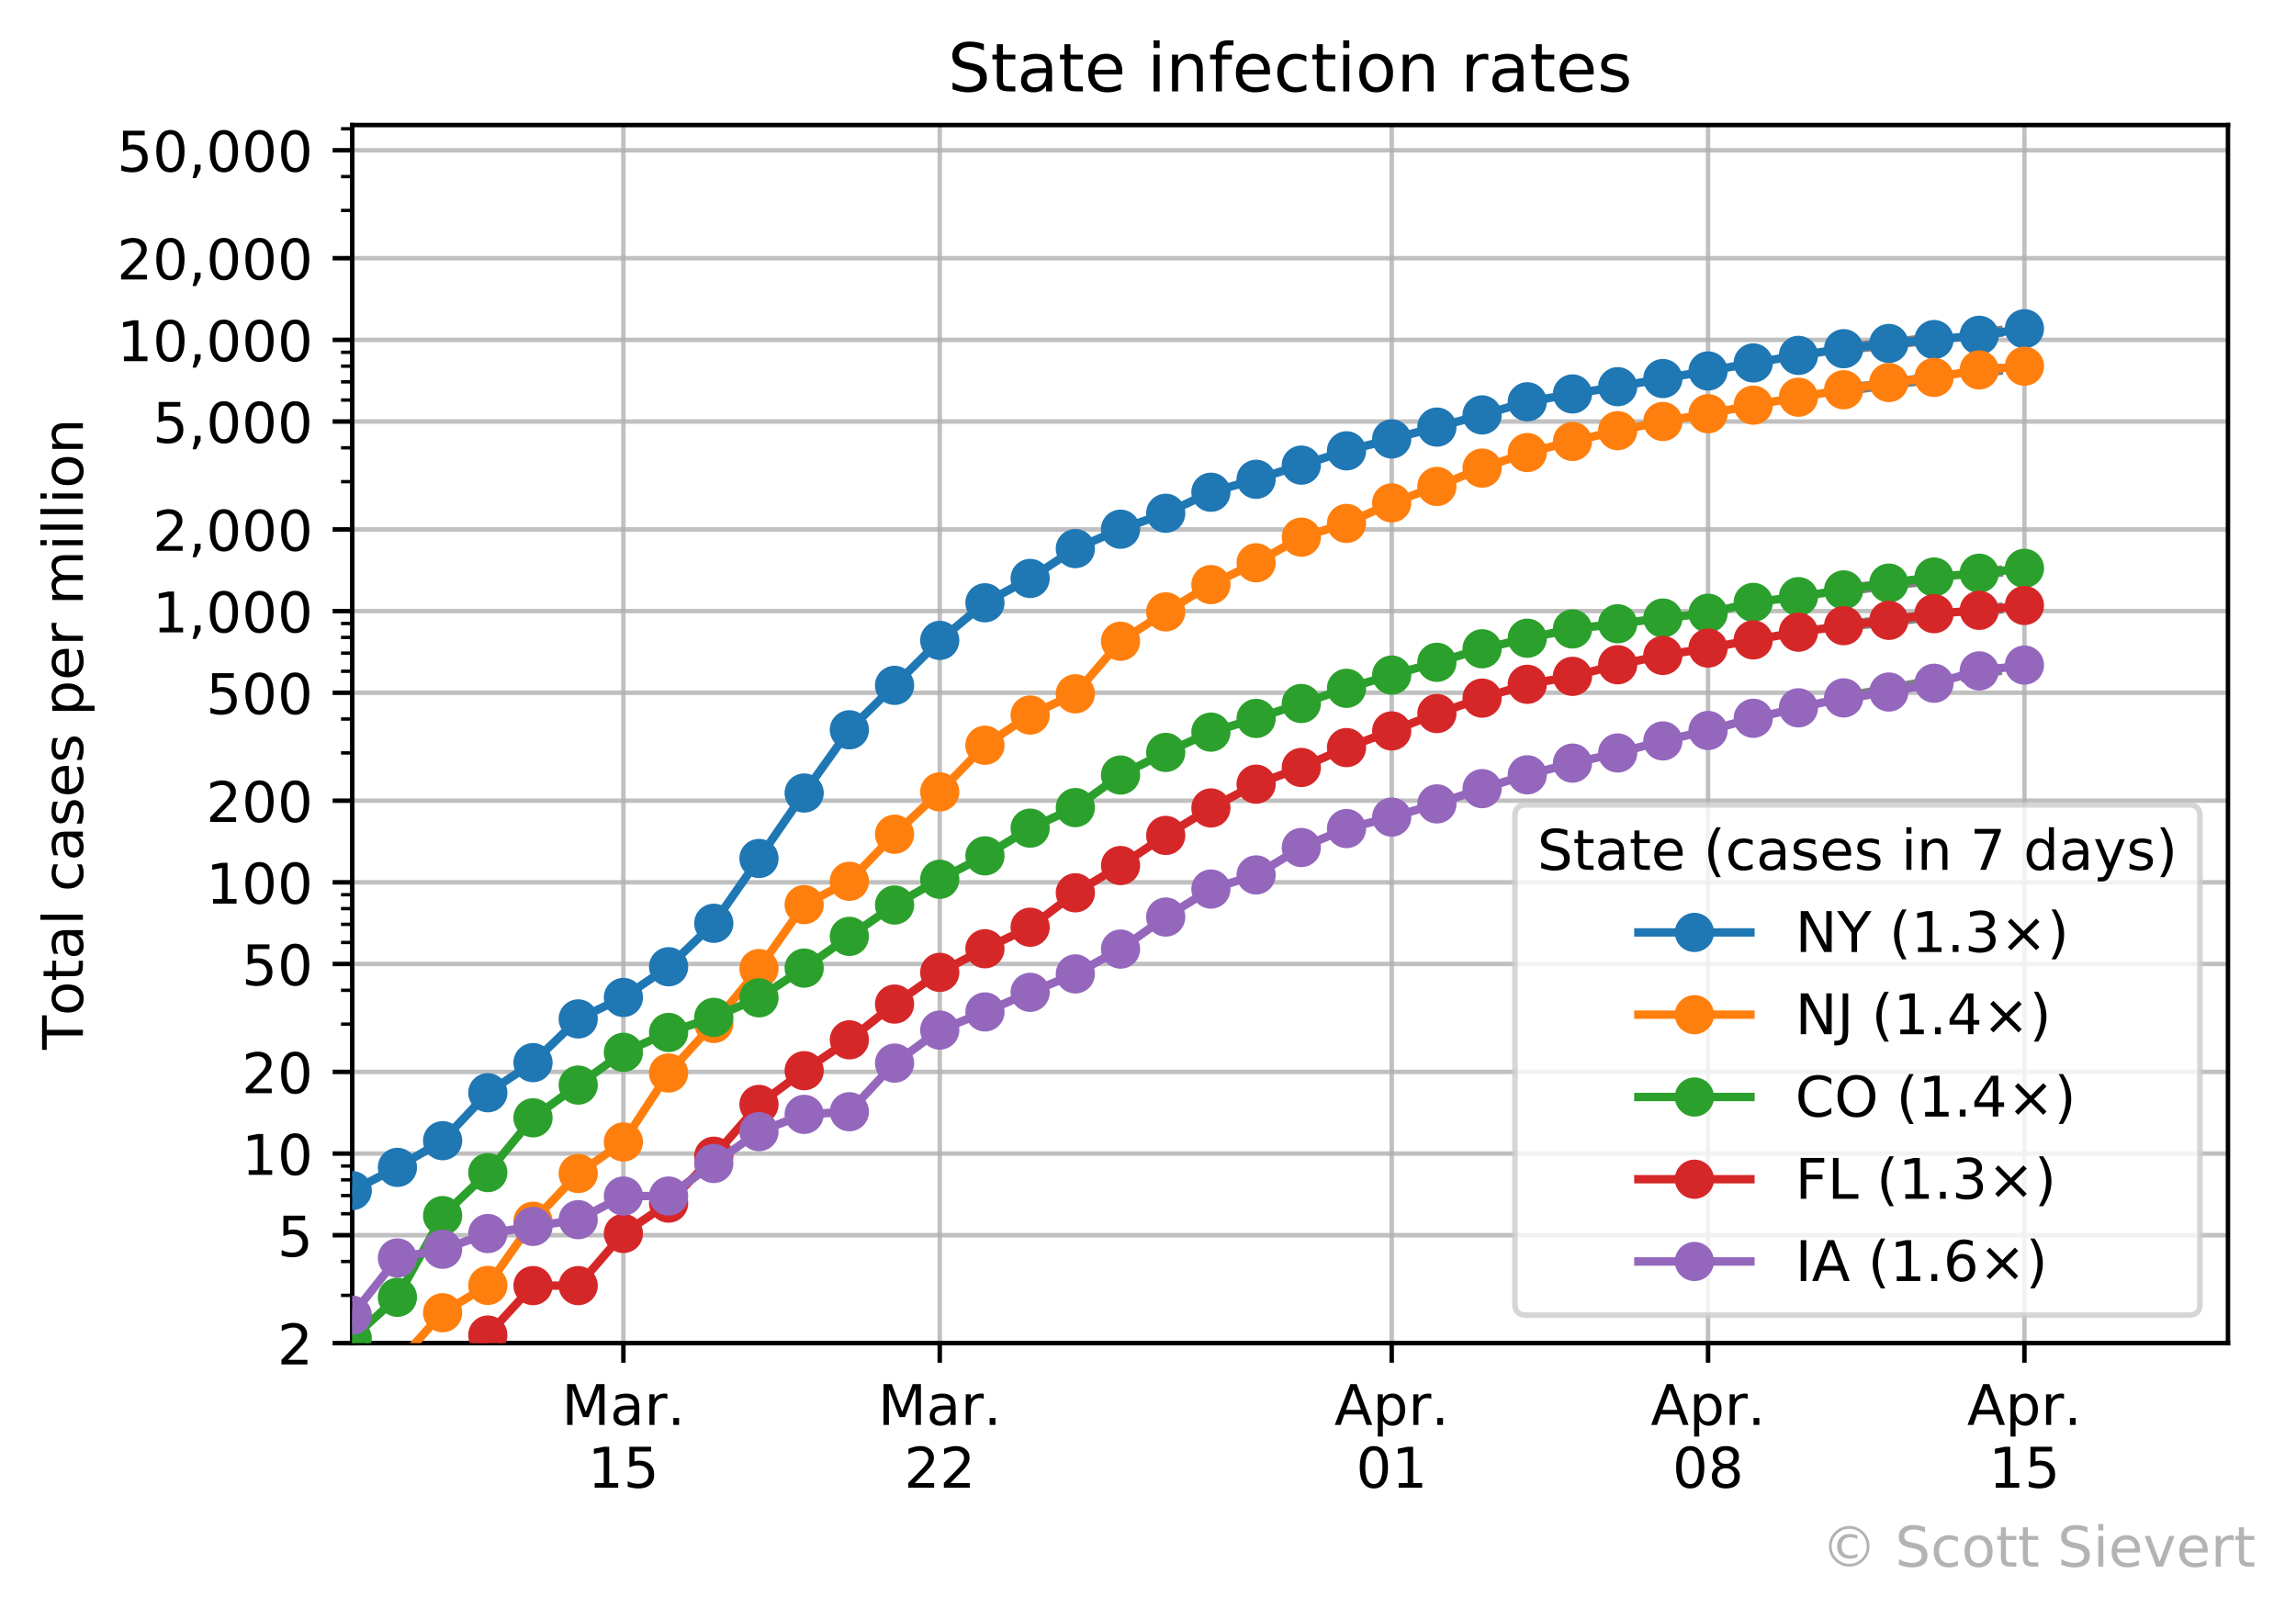 <?xml version="1.0" encoding="utf-8" standalone="no"?>
<!DOCTYPE svg PUBLIC "-//W3C//DTD SVG 1.1//EN"
  "http://www.w3.org/Graphics/SVG/1.1/DTD/svg11.dtd">
<!-- Created with matplotlib (https://matplotlib.org/) -->
<svg height="288.928pt" version="1.1" viewBox="0 0 409.813 288.928" width="409.813pt" xmlns="http://www.w3.org/2000/svg" xmlns:xlink="http://www.w3.org/1999/xlink">
 <defs>
  <style type="text/css">
*{stroke-linecap:butt;stroke-linejoin:round;}
  </style>
 </defs>
 <g id="figure_1">
  <g id="patch_1">
   <path d="M 0 288.928 
L 409.813 288.928 
L 409.813 0 
L 0 0 
z
" style="fill:#ffffff;"/>
  </g>
  <g id="axes_1">
   <g id="patch_2">
    <path d="M 62.869 239.758 
L 397.669 239.758 
L 397.669 22.318 
L 62.869 22.318 
z
" style="fill:#ffffff;"/>
   </g>
   <g id="matplotlib.axis_1">
    <g id="xtick_1">
     <g id="line2d_1">
      <path clip-path="url(#p5f673968d3)" d="M 111.269 239.758 
L 111.269 22.318 
" style="fill:none;stroke:#b0b0b0;stroke-linecap:square;stroke-opacity:0.8;stroke-width:0.8;"/>
     </g>
     <g id="line2d_2">
      <defs>
       <path d="M 0 0 
L 0 3.5 
" id="m8bcffd0dae" style="stroke:#000000;stroke-width:0.8;"/>
      </defs>
      <g>
       <use style="stroke:#000000;stroke-width:0.8;" x="111.269" xlink:href="#m8bcffd0dae" y="239.758"/>
      </g>
     </g>
     <g id="text_1">
      <!-- Mar. -->
      <defs>
       <path d="M 9.812 72.906 
L 24.516 72.906 
L 43.109 23.297 
L 61.812 72.906 
L 76.516 72.906 
L 76.516 0 
L 66.891 0 
L 66.891 64.016 
L 48.094 14.016 
L 38.188 14.016 
L 19.391 64.016 
L 19.391 0 
L 9.812 0 
z
" id="DejaVuSans-77"/>
       <path d="M 34.281 27.484 
Q 23.391 27.484 19.188 25 
Q 14.984 22.516 14.984 16.5 
Q 14.984 11.719 18.141 8.906 
Q 21.297 6.109 26.703 6.109 
Q 34.188 6.109 38.703 11.406 
Q 43.219 16.703 43.219 25.484 
L 43.219 27.484 
z
M 52.203 31.203 
L 52.203 0 
L 43.219 0 
L 43.219 8.297 
Q 40.141 3.328 35.547 0.953 
Q 30.953 -1.422 24.312 -1.422 
Q 15.922 -1.422 10.953 3.297 
Q 6 8.016 6 15.922 
Q 6 25.141 12.172 29.828 
Q 18.359 34.516 30.609 34.516 
L 43.219 34.516 
L 43.219 35.406 
Q 43.219 41.609 39.141 45 
Q 35.062 48.391 27.688 48.391 
Q 23 48.391 18.547 47.266 
Q 14.109 46.141 10.016 43.891 
L 10.016 52.203 
Q 14.938 54.109 19.578 55.047 
Q 24.219 56 28.609 56 
Q 40.484 56 46.344 49.844 
Q 52.203 43.703 52.203 31.203 
z
" id="DejaVuSans-97"/>
       <path d="M 41.109 46.297 
Q 39.594 47.172 37.812 47.578 
Q 36.031 48 33.891 48 
Q 26.266 48 22.188 43.047 
Q 18.109 38.094 18.109 28.812 
L 18.109 0 
L 9.078 0 
L 9.078 54.688 
L 18.109 54.688 
L 18.109 46.188 
Q 20.953 51.172 25.484 53.578 
Q 30.031 56 36.531 56 
Q 37.453 56 38.578 55.875 
Q 39.703 55.766 41.062 55.516 
z
" id="DejaVuSans-114"/>
       <path d="M 10.688 12.406 
L 21 12.406 
L 21 0 
L 10.688 0 
z
" id="DejaVuSans-46"/>
      </defs>
      <g transform="translate(100.254 254.357)scale(0.1 -0.1)">
       <use xlink:href="#DejaVuSans-77"/>
       <use x="86.279" xlink:href="#DejaVuSans-97"/>
       <use x="147.559" xlink:href="#DejaVuSans-114"/>
       <use x="188.531" xlink:href="#DejaVuSans-46"/>
      </g>
      <!-- 15 -->
      <defs>
       <path d="M 12.406 8.297 
L 28.516 8.297 
L 28.516 63.922 
L 10.984 60.406 
L 10.984 69.391 
L 28.422 72.906 
L 38.281 72.906 
L 38.281 8.297 
L 54.391 8.297 
L 54.391 0 
L 12.406 0 
z
" id="DejaVuSans-49"/>
       <path d="M 10.797 72.906 
L 49.516 72.906 
L 49.516 64.594 
L 19.828 64.594 
L 19.828 46.734 
Q 21.969 47.469 24.109 47.828 
Q 26.266 48.188 28.422 48.188 
Q 40.625 48.188 47.75 41.5 
Q 54.891 34.812 54.891 23.391 
Q 54.891 11.625 47.562 5.094 
Q 40.234 -1.422 26.906 -1.422 
Q 22.312 -1.422 17.547 -0.641 
Q 12.797 0.141 7.719 1.703 
L 7.719 11.625 
Q 12.109 9.234 16.797 8.062 
Q 21.484 6.891 26.703 6.891 
Q 35.156 6.891 40.078 11.328 
Q 45.016 15.766 45.016 23.391 
Q 45.016 31 40.078 35.438 
Q 35.156 39.891 26.703 39.891 
Q 22.75 39.891 18.812 39.016 
Q 14.891 38.141 10.797 36.281 
z
" id="DejaVuSans-53"/>
      </defs>
      <g transform="translate(104.907 265.554)scale(0.1 -0.1)">
       <use xlink:href="#DejaVuSans-49"/>
       <use x="63.623" xlink:href="#DejaVuSans-53"/>
      </g>
     </g>
    </g>
    <g id="xtick_2">
     <g id="line2d_3">
      <path clip-path="url(#p5f673968d3)" d="M 167.737 239.758 
L 167.737 22.318 
" style="fill:none;stroke:#b0b0b0;stroke-linecap:square;stroke-opacity:0.8;stroke-width:0.8;"/>
     </g>
     <g id="line2d_4">
      <g>
       <use style="stroke:#000000;stroke-width:0.8;" x="167.737" xlink:href="#m8bcffd0dae" y="239.758"/>
      </g>
     </g>
     <g id="text_2">
      <!-- Mar. -->
      <g transform="translate(156.721 254.357)scale(0.1 -0.1)">
       <use xlink:href="#DejaVuSans-77"/>
       <use x="86.279" xlink:href="#DejaVuSans-97"/>
       <use x="147.559" xlink:href="#DejaVuSans-114"/>
       <use x="188.531" xlink:href="#DejaVuSans-46"/>
      </g>
      <!-- 22 -->
      <defs>
       <path d="M 19.188 8.297 
L 53.609 8.297 
L 53.609 0 
L 7.328 0 
L 7.328 8.297 
Q 12.938 14.109 22.625 23.891 
Q 32.328 33.688 34.812 36.531 
Q 39.547 41.844 41.422 45.531 
Q 43.312 49.219 43.312 52.781 
Q 43.312 58.594 39.234 62.25 
Q 35.156 65.922 28.609 65.922 
Q 23.969 65.922 18.812 64.312 
Q 13.672 62.703 7.812 59.422 
L 7.812 69.391 
Q 13.766 71.781 18.938 73 
Q 24.125 74.219 28.422 74.219 
Q 39.75 74.219 46.484 68.547 
Q 53.219 62.891 53.219 53.422 
Q 53.219 48.922 51.531 44.891 
Q 49.859 40.875 45.406 35.406 
Q 44.188 33.984 37.641 27.219 
Q 31.109 20.453 19.188 8.297 
z
" id="DejaVuSans-50"/>
      </defs>
      <g transform="translate(161.374 265.554)scale(0.1 -0.1)">
       <use xlink:href="#DejaVuSans-50"/>
       <use x="63.623" xlink:href="#DejaVuSans-50"/>
      </g>
     </g>
    </g>
    <g id="xtick_3">
     <g id="line2d_5">
      <path clip-path="url(#p5f673968d3)" d="M 248.404 239.758 
L 248.404 22.318 
" style="fill:none;stroke:#b0b0b0;stroke-linecap:square;stroke-opacity:0.8;stroke-width:0.8;"/>
     </g>
     <g id="line2d_6">
      <g>
       <use style="stroke:#000000;stroke-width:0.8;" x="248.404" xlink:href="#m8bcffd0dae" y="239.758"/>
      </g>
     </g>
     <g id="text_3">
      <!-- Apr. -->
      <defs>
       <path d="M 34.188 63.188 
L 20.797 26.906 
L 47.609 26.906 
z
M 28.609 72.906 
L 39.797 72.906 
L 67.578 0 
L 57.328 0 
L 50.688 18.703 
L 17.828 18.703 
L 11.188 0 
L 0.781 0 
z
" id="DejaVuSans-65"/>
       <path d="M 18.109 8.203 
L 18.109 -20.797 
L 9.078 -20.797 
L 9.078 54.688 
L 18.109 54.688 
L 18.109 46.391 
Q 20.953 51.266 25.266 53.625 
Q 29.594 56 35.594 56 
Q 45.562 56 51.781 48.094 
Q 58.016 40.188 58.016 27.297 
Q 58.016 14.406 51.781 6.484 
Q 45.562 -1.422 35.594 -1.422 
Q 29.594 -1.422 25.266 0.953 
Q 20.953 3.328 18.109 8.203 
z
M 48.688 27.297 
Q 48.688 37.203 44.609 42.844 
Q 40.531 48.484 33.406 48.484 
Q 26.266 48.484 22.188 42.844 
Q 18.109 37.203 18.109 27.297 
Q 18.109 17.391 22.188 11.75 
Q 26.266 6.109 33.406 6.109 
Q 40.531 6.109 44.609 11.75 
Q 48.688 17.391 48.688 27.297 
z
" id="DejaVuSans-112"/>
      </defs>
      <g transform="translate(238.172 254.357)scale(0.1 -0.1)">
       <use xlink:href="#DejaVuSans-65"/>
       <use x="68.408" xlink:href="#DejaVuSans-112"/>
       <use x="131.885" xlink:href="#DejaVuSans-114"/>
       <use x="172.857" xlink:href="#DejaVuSans-46"/>
      </g>
      <!-- 01 -->
      <defs>
       <path d="M 31.781 66.406 
Q 24.172 66.406 20.328 58.906 
Q 16.5 51.422 16.5 36.375 
Q 16.5 21.391 20.328 13.891 
Q 24.172 6.391 31.781 6.391 
Q 39.453 6.391 43.281 13.891 
Q 47.125 21.391 47.125 36.375 
Q 47.125 51.422 43.281 58.906 
Q 39.453 66.406 31.781 66.406 
z
M 31.781 74.219 
Q 44.047 74.219 50.516 64.516 
Q 56.984 54.828 56.984 36.375 
Q 56.984 17.969 50.516 8.266 
Q 44.047 -1.422 31.781 -1.422 
Q 19.531 -1.422 13.062 8.266 
Q 6.594 17.969 6.594 36.375 
Q 6.594 54.828 13.062 64.516 
Q 19.531 74.219 31.781 74.219 
z
" id="DejaVuSans-48"/>
      </defs>
      <g transform="translate(242.042 265.554)scale(0.1 -0.1)">
       <use xlink:href="#DejaVuSans-48"/>
       <use x="63.623" xlink:href="#DejaVuSans-49"/>
      </g>
     </g>
    </g>
    <g id="xtick_4">
     <g id="line2d_7">
      <path clip-path="url(#p5f673968d3)" d="M 304.872 239.758 
L 304.872 22.318 
" style="fill:none;stroke:#b0b0b0;stroke-linecap:square;stroke-opacity:0.8;stroke-width:0.8;"/>
     </g>
     <g id="line2d_8">
      <g>
       <use style="stroke:#000000;stroke-width:0.8;" x="304.872" xlink:href="#m8bcffd0dae" y="239.758"/>
      </g>
     </g>
     <g id="text_4">
      <!-- Apr. -->
      <g transform="translate(294.64 254.357)scale(0.1 -0.1)">
       <use xlink:href="#DejaVuSans-65"/>
       <use x="68.408" xlink:href="#DejaVuSans-112"/>
       <use x="131.885" xlink:href="#DejaVuSans-114"/>
       <use x="172.857" xlink:href="#DejaVuSans-46"/>
      </g>
      <!-- 08 -->
      <defs>
       <path d="M 31.781 34.625 
Q 24.75 34.625 20.719 30.859 
Q 16.703 27.094 16.703 20.516 
Q 16.703 13.922 20.719 10.156 
Q 24.75 6.391 31.781 6.391 
Q 38.812 6.391 42.859 10.172 
Q 46.922 13.969 46.922 20.516 
Q 46.922 27.094 42.891 30.859 
Q 38.875 34.625 31.781 34.625 
z
M 21.922 38.812 
Q 15.578 40.375 12.031 44.719 
Q 8.5 49.078 8.5 55.328 
Q 8.5 64.062 14.719 69.141 
Q 20.953 74.219 31.781 74.219 
Q 42.672 74.219 48.875 69.141 
Q 55.078 64.062 55.078 55.328 
Q 55.078 49.078 51.531 44.719 
Q 48 40.375 41.703 38.812 
Q 48.828 37.156 52.797 32.312 
Q 56.781 27.484 56.781 20.516 
Q 56.781 9.906 50.312 4.234 
Q 43.844 -1.422 31.781 -1.422 
Q 19.734 -1.422 13.25 4.234 
Q 6.781 9.906 6.781 20.516 
Q 6.781 27.484 10.781 32.312 
Q 14.797 37.156 21.922 38.812 
z
M 18.312 54.391 
Q 18.312 48.734 21.844 45.562 
Q 25.391 42.391 31.781 42.391 
Q 38.141 42.391 41.719 45.562 
Q 45.312 48.734 45.312 54.391 
Q 45.312 60.062 41.719 63.234 
Q 38.141 66.406 31.781 66.406 
Q 25.391 66.406 21.844 63.234 
Q 18.312 60.062 18.312 54.391 
z
" id="DejaVuSans-56"/>
      </defs>
      <g transform="translate(298.509 265.554)scale(0.1 -0.1)">
       <use xlink:href="#DejaVuSans-48"/>
       <use x="63.623" xlink:href="#DejaVuSans-56"/>
      </g>
     </g>
    </g>
    <g id="xtick_5">
     <g id="line2d_9">
      <path clip-path="url(#p5f673968d3)" d="M 361.339 239.758 
L 361.339 22.318 
" style="fill:none;stroke:#b0b0b0;stroke-linecap:square;stroke-opacity:0.8;stroke-width:0.8;"/>
     </g>
     <g id="line2d_10">
      <g>
       <use style="stroke:#000000;stroke-width:0.8;" x="361.339" xlink:href="#m8bcffd0dae" y="239.758"/>
      </g>
     </g>
     <g id="text_5">
      <!-- Apr. -->
      <g transform="translate(351.107 254.357)scale(0.1 -0.1)">
       <use xlink:href="#DejaVuSans-65"/>
       <use x="68.408" xlink:href="#DejaVuSans-112"/>
       <use x="131.885" xlink:href="#DejaVuSans-114"/>
       <use x="172.857" xlink:href="#DejaVuSans-46"/>
      </g>
      <!-- 15 -->
      <g transform="translate(354.976 265.554)scale(0.1 -0.1)">
       <use xlink:href="#DejaVuSans-49"/>
       <use x="63.623" xlink:href="#DejaVuSans-53"/>
      </g>
     </g>
    </g>
   </g>
   <g id="matplotlib.axis_2">
    <g id="ytick_1">
     <g id="line2d_11">
      <path clip-path="url(#p5f673968d3)" d="M 62.869 239.758 
L 397.669 239.758 
" style="fill:none;stroke:#b0b0b0;stroke-linecap:square;stroke-opacity:0.8;stroke-width:0.8;"/>
     </g>
     <g id="line2d_12">
      <defs>
       <path d="M 0 0 
L -3.5 0 
" id="m4d987c5260" style="stroke:#000000;stroke-width:0.8;"/>
      </defs>
      <g>
       <use style="stroke:#000000;stroke-width:0.8;" x="62.869" xlink:href="#m4d987c5260" y="239.758"/>
      </g>
     </g>
     <g id="text_6">
      <!-- 2 -->
      <g transform="translate(49.506 243.557)scale(0.1 -0.1)">
       <use xlink:href="#DejaVuSans-50"/>
      </g>
     </g>
    </g>
    <g id="ytick_2">
     <g id="line2d_13">
      <path clip-path="url(#p5f673968d3)" d="M 62.869 220.491 
L 397.669 220.491 
" style="fill:none;stroke:#b0b0b0;stroke-linecap:square;stroke-opacity:0.8;stroke-width:0.8;"/>
     </g>
     <g id="line2d_14">
      <g>
       <use style="stroke:#000000;stroke-width:0.8;" x="62.869" xlink:href="#m4d987c5260" y="220.491"/>
      </g>
     </g>
     <g id="text_7">
      <!-- 5 -->
      <g transform="translate(49.506 224.291)scale(0.1 -0.1)">
       <use xlink:href="#DejaVuSans-53"/>
      </g>
     </g>
    </g>
    <g id="ytick_3">
     <g id="line2d_15">
      <path clip-path="url(#p5f673968d3)" d="M 62.869 205.917 
L 397.669 205.917 
" style="fill:none;stroke:#b0b0b0;stroke-linecap:square;stroke-opacity:0.8;stroke-width:0.8;"/>
     </g>
     <g id="line2d_16">
      <g>
       <use style="stroke:#000000;stroke-width:0.8;" x="62.869" xlink:href="#m4d987c5260" y="205.917"/>
      </g>
     </g>
     <g id="text_8">
      <!-- 10 -->
      <g transform="translate(43.144 209.716)scale(0.1 -0.1)">
       <use xlink:href="#DejaVuSans-49"/>
       <use x="63.623" xlink:href="#DejaVuSans-48"/>
      </g>
     </g>
    </g>
    <g id="ytick_4">
     <g id="line2d_17">
      <path clip-path="url(#p5f673968d3)" d="M 62.869 191.342 
L 397.669 191.342 
" style="fill:none;stroke:#b0b0b0;stroke-linecap:square;stroke-opacity:0.8;stroke-width:0.8;"/>
     </g>
     <g id="line2d_18">
      <g>
       <use style="stroke:#000000;stroke-width:0.8;" x="62.869" xlink:href="#m4d987c5260" y="191.342"/>
      </g>
     </g>
     <g id="text_9">
      <!-- 20 -->
      <g transform="translate(43.144 195.141)scale(0.1 -0.1)">
       <use xlink:href="#DejaVuSans-50"/>
       <use x="63.623" xlink:href="#DejaVuSans-48"/>
      </g>
     </g>
    </g>
    <g id="ytick_5">
     <g id="line2d_19">
      <path clip-path="url(#p5f673968d3)" d="M 62.869 172.075 
L 397.669 172.075 
" style="fill:none;stroke:#b0b0b0;stroke-linecap:square;stroke-opacity:0.8;stroke-width:0.8;"/>
     </g>
     <g id="line2d_20">
      <g>
       <use style="stroke:#000000;stroke-width:0.8;" x="62.869" xlink:href="#m4d987c5260" y="172.075"/>
      </g>
     </g>
     <g id="text_10">
      <!-- 50 -->
      <g transform="translate(43.144 175.874)scale(0.1 -0.1)">
       <use xlink:href="#DejaVuSans-53"/>
       <use x="63.623" xlink:href="#DejaVuSans-48"/>
      </g>
     </g>
    </g>
    <g id="ytick_6">
     <g id="line2d_21">
      <path clip-path="url(#p5f673968d3)" d="M 62.869 157.5 
L 397.669 157.5 
" style="fill:none;stroke:#b0b0b0;stroke-linecap:square;stroke-opacity:0.8;stroke-width:0.8;"/>
     </g>
     <g id="line2d_22">
      <g>
       <use style="stroke:#000000;stroke-width:0.8;" x="62.869" xlink:href="#m4d987c5260" y="157.5"/>
      </g>
     </g>
     <g id="text_11">
      <!-- 100 -->
      <g transform="translate(36.781 161.3)scale(0.1 -0.1)">
       <use xlink:href="#DejaVuSans-49"/>
       <use x="63.623" xlink:href="#DejaVuSans-48"/>
       <use x="127.246" xlink:href="#DejaVuSans-48"/>
      </g>
     </g>
    </g>
    <g id="ytick_7">
     <g id="line2d_23">
      <path clip-path="url(#p5f673968d3)" d="M 62.869 142.926 
L 397.669 142.926 
" style="fill:none;stroke:#b0b0b0;stroke-linecap:square;stroke-opacity:0.8;stroke-width:0.8;"/>
     </g>
     <g id="line2d_24">
      <g>
       <use style="stroke:#000000;stroke-width:0.8;" x="62.869" xlink:href="#m4d987c5260" y="142.926"/>
      </g>
     </g>
     <g id="text_12">
      <!-- 200 -->
      <g transform="translate(36.781 146.725)scale(0.1 -0.1)">
       <use xlink:href="#DejaVuSans-50"/>
       <use x="63.623" xlink:href="#DejaVuSans-48"/>
       <use x="127.246" xlink:href="#DejaVuSans-48"/>
      </g>
     </g>
    </g>
    <g id="ytick_8">
     <g id="line2d_25">
      <path clip-path="url(#p5f673968d3)" d="M 62.869 123.659 
L 397.669 123.659 
" style="fill:none;stroke:#b0b0b0;stroke-linecap:square;stroke-opacity:0.8;stroke-width:0.8;"/>
     </g>
     <g id="line2d_26">
      <g>
       <use style="stroke:#000000;stroke-width:0.8;" x="62.869" xlink:href="#m4d987c5260" y="123.659"/>
      </g>
     </g>
     <g id="text_13">
      <!-- 500 -->
      <g transform="translate(36.781 127.458)scale(0.1 -0.1)">
       <use xlink:href="#DejaVuSans-53"/>
       <use x="63.623" xlink:href="#DejaVuSans-48"/>
       <use x="127.246" xlink:href="#DejaVuSans-48"/>
      </g>
     </g>
    </g>
    <g id="ytick_9">
     <g id="line2d_27">
      <path clip-path="url(#p5f673968d3)" d="M 62.869 109.084 
L 397.669 109.084 
" style="fill:none;stroke:#b0b0b0;stroke-linecap:square;stroke-opacity:0.8;stroke-width:0.8;"/>
     </g>
     <g id="line2d_28">
      <g>
       <use style="stroke:#000000;stroke-width:0.8;" x="62.869" xlink:href="#m4d987c5260" y="109.084"/>
      </g>
     </g>
     <g id="text_14">
      <!-- 1,000 -->
      <defs>
       <path d="M 11.719 12.406 
L 22.016 12.406 
L 22.016 4 
L 14.016 -11.625 
L 7.719 -11.625 
L 11.719 4 
z
" id="DejaVuSans-44"/>
      </defs>
      <g transform="translate(27.241 112.883)scale(0.1 -0.1)">
       <use xlink:href="#DejaVuSans-49"/>
       <use x="63.623" xlink:href="#DejaVuSans-44"/>
       <use x="95.41" xlink:href="#DejaVuSans-48"/>
       <use x="159.033" xlink:href="#DejaVuSans-48"/>
       <use x="222.656" xlink:href="#DejaVuSans-48"/>
      </g>
     </g>
    </g>
    <g id="ytick_10">
     <g id="line2d_29">
      <path clip-path="url(#p5f673968d3)" d="M 62.869 94.509 
L 397.669 94.509 
" style="fill:none;stroke:#b0b0b0;stroke-linecap:square;stroke-opacity:0.8;stroke-width:0.8;"/>
     </g>
     <g id="line2d_30">
      <g>
       <use style="stroke:#000000;stroke-width:0.8;" x="62.869" xlink:href="#m4d987c5260" y="94.509"/>
      </g>
     </g>
     <g id="text_15">
      <!-- 2,000 -->
      <g transform="translate(27.241 98.308)scale(0.1 -0.1)">
       <use xlink:href="#DejaVuSans-50"/>
       <use x="63.623" xlink:href="#DejaVuSans-44"/>
       <use x="95.41" xlink:href="#DejaVuSans-48"/>
       <use x="159.033" xlink:href="#DejaVuSans-48"/>
       <use x="222.656" xlink:href="#DejaVuSans-48"/>
      </g>
     </g>
    </g>
    <g id="ytick_11">
     <g id="line2d_31">
      <path clip-path="url(#p5f673968d3)" d="M 62.869 75.242 
L 397.669 75.242 
" style="fill:none;stroke:#b0b0b0;stroke-linecap:square;stroke-opacity:0.8;stroke-width:0.8;"/>
     </g>
     <g id="line2d_32">
      <g>
       <use style="stroke:#000000;stroke-width:0.8;" x="62.869" xlink:href="#m4d987c5260" y="75.242"/>
      </g>
     </g>
     <g id="text_16">
      <!-- 5,000 -->
      <g transform="translate(27.241 79.042)scale(0.1 -0.1)">
       <use xlink:href="#DejaVuSans-53"/>
       <use x="63.623" xlink:href="#DejaVuSans-44"/>
       <use x="95.41" xlink:href="#DejaVuSans-48"/>
       <use x="159.033" xlink:href="#DejaVuSans-48"/>
       <use x="222.656" xlink:href="#DejaVuSans-48"/>
      </g>
     </g>
    </g>
    <g id="ytick_12">
     <g id="line2d_33">
      <path clip-path="url(#p5f673968d3)" d="M 62.869 60.668 
L 397.669 60.668 
" style="fill:none;stroke:#b0b0b0;stroke-linecap:square;stroke-opacity:0.8;stroke-width:0.8;"/>
     </g>
     <g id="line2d_34">
      <g>
       <use style="stroke:#000000;stroke-width:0.8;" x="62.869" xlink:href="#m4d987c5260" y="60.668"/>
      </g>
     </g>
     <g id="text_17">
      <!-- 10,000 -->
      <g transform="translate(20.878 64.467)scale(0.1 -0.1)">
       <use xlink:href="#DejaVuSans-49"/>
       <use x="63.623" xlink:href="#DejaVuSans-48"/>
       <use x="127.246" xlink:href="#DejaVuSans-44"/>
       <use x="159.033" xlink:href="#DejaVuSans-48"/>
       <use x="222.656" xlink:href="#DejaVuSans-48"/>
       <use x="286.279" xlink:href="#DejaVuSans-48"/>
      </g>
     </g>
    </g>
    <g id="ytick_13">
     <g id="line2d_35">
      <path clip-path="url(#p5f673968d3)" d="M 62.869 46.093 
L 397.669 46.093 
" style="fill:none;stroke:#b0b0b0;stroke-linecap:square;stroke-opacity:0.8;stroke-width:0.8;"/>
     </g>
     <g id="line2d_36">
      <g>
       <use style="stroke:#000000;stroke-width:0.8;" x="62.869" xlink:href="#m4d987c5260" y="46.093"/>
      </g>
     </g>
     <g id="text_18">
      <!-- 20,000 -->
      <g transform="translate(20.878 49.892)scale(0.1 -0.1)">
       <use xlink:href="#DejaVuSans-50"/>
       <use x="63.623" xlink:href="#DejaVuSans-48"/>
       <use x="127.246" xlink:href="#DejaVuSans-44"/>
       <use x="159.033" xlink:href="#DejaVuSans-48"/>
       <use x="222.656" xlink:href="#DejaVuSans-48"/>
       <use x="286.279" xlink:href="#DejaVuSans-48"/>
      </g>
     </g>
    </g>
    <g id="ytick_14">
     <g id="line2d_37">
      <path clip-path="url(#p5f673968d3)" d="M 62.869 26.826 
L 397.669 26.826 
" style="fill:none;stroke:#b0b0b0;stroke-linecap:square;stroke-opacity:0.8;stroke-width:0.8;"/>
     </g>
     <g id="line2d_38">
      <g>
       <use style="stroke:#000000;stroke-width:0.8;" x="62.869" xlink:href="#m4d987c5260" y="26.826"/>
      </g>
     </g>
     <g id="text_19">
      <!-- 50,000 -->
      <g transform="translate(20.878 30.625)scale(0.1 -0.1)">
       <use xlink:href="#DejaVuSans-53"/>
       <use x="63.623" xlink:href="#DejaVuSans-48"/>
       <use x="127.246" xlink:href="#DejaVuSans-44"/>
       <use x="159.033" xlink:href="#DejaVuSans-48"/>
       <use x="222.656" xlink:href="#DejaVuSans-48"/>
       <use x="286.279" xlink:href="#DejaVuSans-48"/>
      </g>
     </g>
    </g>
    <g id="ytick_15">
     <g id="line2d_39">
      <defs>
       <path d="M 0 0 
L -2 0 
" id="me8524597d7" style="stroke:#000000;stroke-width:0.6;"/>
      </defs>
      <g>
       <use style="stroke:#000000;stroke-width:0.6;" x="62.869" xlink:href="#me8524597d7" y="231.232"/>
      </g>
     </g>
    </g>
    <g id="ytick_16">
     <g id="line2d_40">
      <g>
       <use style="stroke:#000000;stroke-width:0.6;" x="62.869" xlink:href="#me8524597d7" y="225.183"/>
      </g>
     </g>
    </g>
    <g id="ytick_17">
     <g id="line2d_41">
      <g>
       <use style="stroke:#000000;stroke-width:0.6;" x="62.869" xlink:href="#me8524597d7" y="216.658"/>
      </g>
     </g>
    </g>
    <g id="ytick_18">
     <g id="line2d_42">
      <g>
       <use style="stroke:#000000;stroke-width:0.6;" x="62.869" xlink:href="#me8524597d7" y="213.416"/>
      </g>
     </g>
    </g>
    <g id="ytick_19">
     <g id="line2d_43">
      <g>
       <use style="stroke:#000000;stroke-width:0.6;" x="62.869" xlink:href="#me8524597d7" y="210.609"/>
      </g>
     </g>
    </g>
    <g id="ytick_20">
     <g id="line2d_44">
      <g>
       <use style="stroke:#000000;stroke-width:0.6;" x="62.869" xlink:href="#me8524597d7" y="208.132"/>
      </g>
     </g>
    </g>
    <g id="ytick_21">
     <g id="line2d_45">
      <g>
       <use style="stroke:#000000;stroke-width:0.6;" x="62.869" xlink:href="#me8524597d7" y="182.816"/>
      </g>
     </g>
    </g>
    <g id="ytick_22">
     <g id="line2d_46">
      <g>
       <use style="stroke:#000000;stroke-width:0.6;" x="62.869" xlink:href="#me8524597d7" y="176.767"/>
      </g>
     </g>
    </g>
    <g id="ytick_23">
     <g id="line2d_47">
      <g>
       <use style="stroke:#000000;stroke-width:0.6;" x="62.869" xlink:href="#me8524597d7" y="168.241"/>
      </g>
     </g>
    </g>
    <g id="ytick_24">
     <g id="line2d_48">
      <g>
       <use style="stroke:#000000;stroke-width:0.6;" x="62.869" xlink:href="#me8524597d7" y="165"/>
      </g>
     </g>
    </g>
    <g id="ytick_25">
     <g id="line2d_49">
      <g>
       <use style="stroke:#000000;stroke-width:0.6;" x="62.869" xlink:href="#me8524597d7" y="162.192"/>
      </g>
     </g>
    </g>
    <g id="ytick_26">
     <g id="line2d_50">
      <g>
       <use style="stroke:#000000;stroke-width:0.6;" x="62.869" xlink:href="#me8524597d7" y="159.716"/>
      </g>
     </g>
    </g>
    <g id="ytick_27">
     <g id="line2d_51">
      <g>
       <use style="stroke:#000000;stroke-width:0.6;" x="62.869" xlink:href="#me8524597d7" y="134.4"/>
      </g>
     </g>
    </g>
    <g id="ytick_28">
     <g id="line2d_52">
      <g>
       <use style="stroke:#000000;stroke-width:0.6;" x="62.869" xlink:href="#me8524597d7" y="128.351"/>
      </g>
     </g>
    </g>
    <g id="ytick_29">
     <g id="line2d_53">
      <g>
       <use style="stroke:#000000;stroke-width:0.6;" x="62.869" xlink:href="#me8524597d7" y="119.825"/>
      </g>
     </g>
    </g>
    <g id="ytick_30">
     <g id="line2d_54">
      <g>
       <use style="stroke:#000000;stroke-width:0.6;" x="62.869" xlink:href="#me8524597d7" y="116.584"/>
      </g>
     </g>
    </g>
    <g id="ytick_31">
     <g id="line2d_55">
      <g>
       <use style="stroke:#000000;stroke-width:0.6;" x="62.869" xlink:href="#me8524597d7" y="113.776"/>
      </g>
     </g>
    </g>
    <g id="ytick_32">
     <g id="line2d_56">
      <g>
       <use style="stroke:#000000;stroke-width:0.6;" x="62.869" xlink:href="#me8524597d7" y="111.299"/>
      </g>
     </g>
    </g>
    <g id="ytick_33">
     <g id="line2d_57">
      <g>
       <use style="stroke:#000000;stroke-width:0.6;" x="62.869" xlink:href="#me8524597d7" y="85.984"/>
      </g>
     </g>
    </g>
    <g id="ytick_34">
     <g id="line2d_58">
      <g>
       <use style="stroke:#000000;stroke-width:0.6;" x="62.869" xlink:href="#me8524597d7" y="79.934"/>
      </g>
     </g>
    </g>
    <g id="ytick_35">
     <g id="line2d_59">
      <g>
       <use style="stroke:#000000;stroke-width:0.6;" x="62.869" xlink:href="#me8524597d7" y="71.409"/>
      </g>
     </g>
    </g>
    <g id="ytick_36">
     <g id="line2d_60">
      <g>
       <use style="stroke:#000000;stroke-width:0.6;" x="62.869" xlink:href="#me8524597d7" y="68.167"/>
      </g>
     </g>
    </g>
    <g id="ytick_37">
     <g id="line2d_61">
      <g>
       <use style="stroke:#000000;stroke-width:0.6;" x="62.869" xlink:href="#me8524597d7" y="65.36"/>
      </g>
     </g>
    </g>
    <g id="ytick_38">
     <g id="line2d_62">
      <g>
       <use style="stroke:#000000;stroke-width:0.6;" x="62.869" xlink:href="#me8524597d7" y="62.883"/>
      </g>
     </g>
    </g>
    <g id="ytick_39">
     <g id="line2d_63">
      <g>
       <use style="stroke:#000000;stroke-width:0.6;" x="62.869" xlink:href="#me8524597d7" y="37.567"/>
      </g>
     </g>
    </g>
    <g id="ytick_40">
     <g id="line2d_64">
      <g>
       <use style="stroke:#000000;stroke-width:0.6;" x="62.869" xlink:href="#me8524597d7" y="31.518"/>
      </g>
     </g>
    </g>
    <g id="ytick_41">
     <g id="line2d_65">
      <g>
       <use style="stroke:#000000;stroke-width:0.6;" x="62.869" xlink:href="#me8524597d7" y="22.992"/>
      </g>
     </g>
    </g>
    <g id="text_20">
     <!-- Total cases per million -->
     <defs>
      <path d="M -0.297 72.906 
L 61.375 72.906 
L 61.375 64.594 
L 35.5 64.594 
L 35.5 0 
L 25.594 0 
L 25.594 64.594 
L -0.297 64.594 
z
" id="DejaVuSans-84"/>
      <path d="M 30.609 48.391 
Q 23.391 48.391 19.188 42.75 
Q 14.984 37.109 14.984 27.297 
Q 14.984 17.484 19.156 11.844 
Q 23.344 6.203 30.609 6.203 
Q 37.797 6.203 41.984 11.859 
Q 46.188 17.531 46.188 27.297 
Q 46.188 37.016 41.984 42.703 
Q 37.797 48.391 30.609 48.391 
z
M 30.609 56 
Q 42.328 56 49.016 48.375 
Q 55.719 40.766 55.719 27.297 
Q 55.719 13.875 49.016 6.219 
Q 42.328 -1.422 30.609 -1.422 
Q 18.844 -1.422 12.172 6.219 
Q 5.516 13.875 5.516 27.297 
Q 5.516 40.766 12.172 48.375 
Q 18.844 56 30.609 56 
z
" id="DejaVuSans-111"/>
      <path d="M 18.312 70.219 
L 18.312 54.688 
L 36.812 54.688 
L 36.812 47.703 
L 18.312 47.703 
L 18.312 18.016 
Q 18.312 11.328 20.141 9.422 
Q 21.969 7.516 27.594 7.516 
L 36.812 7.516 
L 36.812 0 
L 27.594 0 
Q 17.188 0 13.234 3.875 
Q 9.281 7.766 9.281 18.016 
L 9.281 47.703 
L 2.688 47.703 
L 2.688 54.688 
L 9.281 54.688 
L 9.281 70.219 
z
" id="DejaVuSans-116"/>
      <path d="M 9.422 75.984 
L 18.406 75.984 
L 18.406 0 
L 9.422 0 
z
" id="DejaVuSans-108"/>
      <path id="DejaVuSans-32"/>
      <path d="M 48.781 52.594 
L 48.781 44.188 
Q 44.969 46.297 41.141 47.344 
Q 37.312 48.391 33.406 48.391 
Q 24.656 48.391 19.812 42.844 
Q 14.984 37.312 14.984 27.297 
Q 14.984 17.281 19.812 11.734 
Q 24.656 6.203 33.406 6.203 
Q 37.312 6.203 41.141 7.25 
Q 44.969 8.297 48.781 10.406 
L 48.781 2.094 
Q 45.016 0.344 40.984 -0.531 
Q 36.969 -1.422 32.422 -1.422 
Q 20.062 -1.422 12.781 6.344 
Q 5.516 14.109 5.516 27.297 
Q 5.516 40.672 12.859 48.328 
Q 20.219 56 33.016 56 
Q 37.156 56 41.109 55.141 
Q 45.062 54.297 48.781 52.594 
z
" id="DejaVuSans-99"/>
      <path d="M 44.281 53.078 
L 44.281 44.578 
Q 40.484 46.531 36.375 47.5 
Q 32.281 48.484 27.875 48.484 
Q 21.188 48.484 17.844 46.438 
Q 14.5 44.391 14.5 40.281 
Q 14.5 37.156 16.891 35.375 
Q 19.281 33.594 26.516 31.984 
L 29.594 31.297 
Q 39.156 29.25 43.188 25.516 
Q 47.219 21.781 47.219 15.094 
Q 47.219 7.469 41.188 3.016 
Q 35.156 -1.422 24.609 -1.422 
Q 20.219 -1.422 15.453 -0.562 
Q 10.688 0.297 5.422 2 
L 5.422 11.281 
Q 10.406 8.688 15.234 7.391 
Q 20.062 6.109 24.812 6.109 
Q 31.156 6.109 34.562 8.281 
Q 37.984 10.453 37.984 14.406 
Q 37.984 18.062 35.516 20.016 
Q 33.062 21.969 24.703 23.781 
L 21.578 24.516 
Q 13.234 26.266 9.516 29.906 
Q 5.812 33.547 5.812 39.891 
Q 5.812 47.609 11.281 51.797 
Q 16.75 56 26.812 56 
Q 31.781 56 36.172 55.266 
Q 40.578 54.547 44.281 53.078 
z
" id="DejaVuSans-115"/>
      <path d="M 56.203 29.594 
L 56.203 25.203 
L 14.891 25.203 
Q 15.484 15.922 20.484 11.062 
Q 25.484 6.203 34.422 6.203 
Q 39.594 6.203 44.453 7.469 
Q 49.312 8.734 54.109 11.281 
L 54.109 2.781 
Q 49.266 0.734 44.188 -0.344 
Q 39.109 -1.422 33.891 -1.422 
Q 20.797 -1.422 13.156 6.188 
Q 5.516 13.812 5.516 26.812 
Q 5.516 40.234 12.766 48.109 
Q 20.016 56 32.328 56 
Q 43.359 56 49.781 48.891 
Q 56.203 41.797 56.203 29.594 
z
M 47.219 32.234 
Q 47.125 39.594 43.094 43.984 
Q 39.062 48.391 32.422 48.391 
Q 24.906 48.391 20.391 44.141 
Q 15.875 39.891 15.188 32.172 
z
" id="DejaVuSans-101"/>
      <path d="M 52 44.188 
Q 55.375 50.25 60.062 53.125 
Q 64.75 56 71.094 56 
Q 79.641 56 84.281 50.016 
Q 88.922 44.047 88.922 33.016 
L 88.922 0 
L 79.891 0 
L 79.891 32.719 
Q 79.891 40.578 77.094 44.375 
Q 74.312 48.188 68.609 48.188 
Q 61.625 48.188 57.562 43.547 
Q 53.516 38.922 53.516 30.906 
L 53.516 0 
L 44.484 0 
L 44.484 32.719 
Q 44.484 40.625 41.703 44.406 
Q 38.922 48.188 33.109 48.188 
Q 26.219 48.188 22.156 43.531 
Q 18.109 38.875 18.109 30.906 
L 18.109 0 
L 9.078 0 
L 9.078 54.688 
L 18.109 54.688 
L 18.109 46.188 
Q 21.188 51.219 25.484 53.609 
Q 29.781 56 35.688 56 
Q 41.656 56 45.828 52.969 
Q 50 49.953 52 44.188 
z
" id="DejaVuSans-109"/>
      <path d="M 9.422 54.688 
L 18.406 54.688 
L 18.406 0 
L 9.422 0 
z
M 9.422 75.984 
L 18.406 75.984 
L 18.406 64.594 
L 9.422 64.594 
z
" id="DejaVuSans-105"/>
      <path d="M 54.891 33.016 
L 54.891 0 
L 45.906 0 
L 45.906 32.719 
Q 45.906 40.484 42.875 44.328 
Q 39.844 48.188 33.797 48.188 
Q 26.516 48.188 22.312 43.547 
Q 18.109 38.922 18.109 30.906 
L 18.109 0 
L 9.078 0 
L 9.078 54.688 
L 18.109 54.688 
L 18.109 46.188 
Q 21.344 51.125 25.703 53.562 
Q 30.078 56 35.797 56 
Q 45.219 56 50.047 50.172 
Q 54.891 44.344 54.891 33.016 
z
" id="DejaVuSans-110"/>
     </defs>
     <g transform="translate(14.798 187.379)rotate(-90)scale(0.1 -0.1)">
      <use xlink:href="#DejaVuSans-84"/>
      <use x="60.818" xlink:href="#DejaVuSans-111"/>
      <use x="122" xlink:href="#DejaVuSans-116"/>
      <use x="161.209" xlink:href="#DejaVuSans-97"/>
      <use x="222.488" xlink:href="#DejaVuSans-108"/>
      <use x="250.271" xlink:href="#DejaVuSans-32"/>
      <use x="282.059" xlink:href="#DejaVuSans-99"/>
      <use x="337.039" xlink:href="#DejaVuSans-97"/>
      <use x="398.318" xlink:href="#DejaVuSans-115"/>
      <use x="450.418" xlink:href="#DejaVuSans-101"/>
      <use x="511.941" xlink:href="#DejaVuSans-115"/>
      <use x="564.041" xlink:href="#DejaVuSans-32"/>
      <use x="595.828" xlink:href="#DejaVuSans-112"/>
      <use x="659.305" xlink:href="#DejaVuSans-101"/>
      <use x="720.828" xlink:href="#DejaVuSans-114"/>
      <use x="761.941" xlink:href="#DejaVuSans-32"/>
      <use x="793.729" xlink:href="#DejaVuSans-109"/>
      <use x="891.141" xlink:href="#DejaVuSans-105"/>
      <use x="918.924" xlink:href="#DejaVuSans-108"/>
      <use x="946.707" xlink:href="#DejaVuSans-108"/>
      <use x="974.49" xlink:href="#DejaVuSans-105"/>
      <use x="1002.273" xlink:href="#DejaVuSans-111"/>
      <use x="1063.455" xlink:href="#DejaVuSans-110"/>
     </g>
    </g>
   </g>
   <g id="line2d_66">
    <path clip-path="url(#p5f673968d3)" d="M 329.072 62.247 
L 337.139 61.356 
L 345.205 60.466 
L 353.272 59.575 
L 361.339 58.684 
" style="fill:none;stroke:#7f7f7f;stroke-dasharray:7.4,3.2;stroke-dashoffset:0;stroke-width:2;"/>
   </g>
   <g id="line2d_67">
    <path clip-path="url(#p5f673968d3)" d="M 329.072 69.575 
L 337.139 68.523 
L 345.205 67.471 
L 353.272 66.42 
L 361.339 65.368 
" style="fill:none;stroke:#7f7f7f;stroke-dasharray:7.4,3.2;stroke-dashoffset:0;stroke-width:2;"/>
   </g>
   <g id="line2d_68">
    <path clip-path="url(#p5f673968d3)" d="M 329.072 105.304 
L 337.139 104.34 
L 345.205 103.376 
L 353.272 102.412 
L 361.339 101.449 
" style="fill:none;stroke:#7f7f7f;stroke-dasharray:7.4,3.2;stroke-dashoffset:0;stroke-width:2;"/>
   </g>
   <g id="line2d_69">
    <path clip-path="url(#p5f673968d3)" d="M 329.072 111.686 
L 337.139 110.785 
L 345.205 109.884 
L 353.272 108.983 
L 361.339 108.082 
" style="fill:none;stroke:#7f7f7f;stroke-dasharray:7.4,3.2;stroke-dashoffset:0;stroke-width:2;"/>
   </g>
   <g id="line2d_70">
    <path clip-path="url(#p5f673968d3)" d="M 329.072 124.579 
L 337.139 123.115 
L 345.205 121.65 
L 353.272 120.186 
L 361.339 118.722 
" style="fill:none;stroke:#7f7f7f;stroke-dasharray:7.4,3.2;stroke-dashoffset:0;stroke-width:2;"/>
   </g>
   <g id="patch_3">
    <path d="M 62.869 239.758 
L 62.869 22.318 
" style="fill:none;stroke:#000000;stroke-linecap:square;stroke-linejoin:miter;stroke-width:0.8;"/>
   </g>
   <g id="patch_4">
    <path d="M 397.669 239.758 
L 397.669 22.318 
" style="fill:none;stroke:#000000;stroke-linecap:square;stroke-linejoin:miter;stroke-width:0.8;"/>
   </g>
   <g id="patch_5">
    <path d="M 62.869 239.758 
L 397.669 239.758 
" style="fill:none;stroke:#000000;stroke-linecap:square;stroke-linejoin:miter;stroke-width:0.8;"/>
   </g>
   <g id="patch_6">
    <path d="M 62.869 22.318 
L 397.669 22.318 
" style="fill:none;stroke:#000000;stroke-linecap:square;stroke-linejoin:miter;stroke-width:0.8;"/>
   </g>
   <g id="text_21">
    <!-- © Scott Sievert -->
    <defs>
     <path d="M 50 72.516 
Q 57.422 72.516 63.844 69.828 
Q 70.266 67.141 75.594 61.812 
Q 80.906 56.5 83.547 50.094 
Q 86.188 43.703 86.188 36.188 
Q 86.188 28.766 83.547 22.391 
Q 80.906 16.016 75.594 10.688 
Q 70.266 5.375 63.844 2.688 
Q 57.422 0 50 0 
Q 42.578 0 36.156 2.688 
Q 29.734 5.375 24.422 10.688 
Q 19.094 16.016 16.453 22.391 
Q 13.812 28.766 13.812 36.188 
Q 13.812 43.703 16.453 50.094 
Q 19.094 56.5 24.422 61.812 
Q 29.734 67.141 36.156 69.828 
Q 42.578 72.516 50 72.516 
z
M 50 67.484 
Q 43.609 67.484 38.078 65.188 
Q 32.562 62.891 27.984 58.297 
Q 23.391 53.719 21.047 48.125 
Q 18.703 42.531 18.703 36.188 
Q 18.703 29.891 21.047 24.344 
Q 23.391 18.797 27.984 14.203 
Q 32.562 9.625 38.078 7.297 
Q 43.609 4.984 50 4.984 
Q 56.453 4.984 61.984 7.297 
Q 67.531 9.625 72.125 14.203 
Q 76.656 18.75 78.922 24.266 
Q 81.203 29.781 81.203 36.188 
Q 81.203 42.672 78.906 48.219 
Q 76.609 53.766 72.125 58.297 
Q 67.531 62.891 61.984 65.188 
Q 56.453 67.484 50 67.484 
z
M 64.594 55.516 
L 64.594 49.219 
Q 61.375 50.828 58.203 51.609 
Q 55.031 52.391 51.812 52.391 
Q 44.531 52.391 40.453 48.109 
Q 36.375 43.844 36.375 36.188 
Q 36.375 28.422 40.547 24.172 
Q 44.734 19.922 52.297 19.922 
Q 55.422 19.922 58.391 20.672 
Q 61.375 21.438 64.594 23.094 
L 64.594 16.891 
Q 61.328 15.484 57.984 14.797 
Q 54.641 14.109 51.219 14.109 
Q 40.672 14.109 34.547 20.062 
Q 28.422 26.031 28.422 36.188 
Q 28.422 46.391 34.547 52.297 
Q 40.672 58.203 51.219 58.203 
Q 54.781 58.203 58.094 57.516 
Q 61.422 56.844 64.594 55.516 
z
" id="DejaVuSans-169"/>
     <path d="M 53.516 70.516 
L 53.516 60.891 
Q 47.906 63.578 42.922 64.891 
Q 37.938 66.219 33.297 66.219 
Q 25.25 66.219 20.875 63.094 
Q 16.5 59.969 16.5 54.203 
Q 16.5 49.359 19.406 46.891 
Q 22.312 44.438 30.422 42.922 
L 36.375 41.703 
Q 47.406 39.594 52.656 34.297 
Q 57.906 29 57.906 20.125 
Q 57.906 9.516 50.797 4.047 
Q 43.703 -1.422 29.984 -1.422 
Q 24.812 -1.422 18.969 -0.25 
Q 13.141 0.922 6.891 3.219 
L 6.891 13.375 
Q 12.891 10.016 18.656 8.297 
Q 24.422 6.594 29.984 6.594 
Q 38.422 6.594 43.016 9.906 
Q 47.609 13.234 47.609 19.391 
Q 47.609 24.75 44.312 27.781 
Q 41.016 30.812 33.5 32.328 
L 27.484 33.5 
Q 16.453 35.688 11.516 40.375 
Q 6.594 45.062 6.594 53.422 
Q 6.594 63.094 13.406 68.656 
Q 20.219 74.219 32.172 74.219 
Q 37.312 74.219 42.625 73.281 
Q 47.953 72.359 53.516 70.516 
z
" id="DejaVuSans-83"/>
     <path d="M 2.984 54.688 
L 12.5 54.688 
L 29.594 8.797 
L 46.688 54.688 
L 56.203 54.688 
L 35.688 0 
L 23.484 0 
z
" id="DejaVuSans-118"/>
    </defs>
    <g style="opacity:0.3;" transform="translate(325.068 279.649)scale(0.1 -0.1)">
     <use xlink:href="#DejaVuSans-169"/>
     <use x="100" xlink:href="#DejaVuSans-32"/>
     <use x="131.787" xlink:href="#DejaVuSans-83"/>
     <use x="195.264" xlink:href="#DejaVuSans-99"/>
     <use x="250.244" xlink:href="#DejaVuSans-111"/>
     <use x="311.426" xlink:href="#DejaVuSans-116"/>
     <use x="350.635" xlink:href="#DejaVuSans-116"/>
     <use x="389.844" xlink:href="#DejaVuSans-32"/>
     <use x="421.631" xlink:href="#DejaVuSans-83"/>
     <use x="485.107" xlink:href="#DejaVuSans-105"/>
     <use x="512.891" xlink:href="#DejaVuSans-101"/>
     <use x="574.414" xlink:href="#DejaVuSans-118"/>
     <use x="633.594" xlink:href="#DejaVuSans-101"/>
     <use x="695.117" xlink:href="#DejaVuSans-114"/>
     <use x="736.23" xlink:href="#DejaVuSans-116"/>
    </g>
   </g>
   <g id="text_22">
    <!-- State infection rates -->
    <defs>
     <path d="M 37.109 75.984 
L 37.109 68.5 
L 28.516 68.5 
Q 23.688 68.5 21.797 66.547 
Q 19.922 64.594 19.922 59.516 
L 19.922 54.688 
L 34.719 54.688 
L 34.719 47.703 
L 19.922 47.703 
L 19.922 0 
L 10.891 0 
L 10.891 47.703 
L 2.297 47.703 
L 2.297 54.688 
L 10.891 54.688 
L 10.891 58.5 
Q 10.891 67.625 15.141 71.797 
Q 19.391 75.984 28.609 75.984 
z
" id="DejaVuSans-102"/>
    </defs>
    <g transform="translate(169.194 16.318)scale(0.12 -0.12)">
     <use xlink:href="#DejaVuSans-83"/>
     <use x="63.477" xlink:href="#DejaVuSans-116"/>
     <use x="102.686" xlink:href="#DejaVuSans-97"/>
     <use x="163.965" xlink:href="#DejaVuSans-116"/>
     <use x="203.174" xlink:href="#DejaVuSans-101"/>
     <use x="264.697" xlink:href="#DejaVuSans-32"/>
     <use x="296.484" xlink:href="#DejaVuSans-105"/>
     <use x="324.268" xlink:href="#DejaVuSans-110"/>
     <use x="387.646" xlink:href="#DejaVuSans-102"/>
     <use x="422.852" xlink:href="#DejaVuSans-101"/>
     <use x="484.375" xlink:href="#DejaVuSans-99"/>
     <use x="539.355" xlink:href="#DejaVuSans-116"/>
     <use x="578.564" xlink:href="#DejaVuSans-105"/>
     <use x="606.348" xlink:href="#DejaVuSans-111"/>
     <use x="667.529" xlink:href="#DejaVuSans-110"/>
     <use x="730.908" xlink:href="#DejaVuSans-32"/>
     <use x="762.695" xlink:href="#DejaVuSans-114"/>
     <use x="803.809" xlink:href="#DejaVuSans-97"/>
     <use x="865.088" xlink:href="#DejaVuSans-116"/>
     <use x="904.297" xlink:href="#DejaVuSans-101"/>
     <use x="965.82" xlink:href="#DejaVuSans-115"/>
    </g>
   </g>
   <g id="legend_1">
    <g id="patch_7">
     <path d="M 272.402 234.758 
L 390.669 234.758 
Q 392.669 234.758 392.669 232.758 
L 392.669 145.667 
Q 392.669 143.667 390.669 143.667 
L 272.402 143.667 
Q 270.402 143.667 270.402 145.667 
L 270.402 232.758 
Q 270.402 234.758 272.402 234.758 
z
" style="fill:#ffffff;opacity:0.8;stroke:#cccccc;stroke-linejoin:miter;"/>
    </g>
    <g id="text_23">
     <!-- State (cases in 7 days) -->
     <defs>
      <path d="M 31 75.875 
Q 24.469 64.656 21.281 53.656 
Q 18.109 42.672 18.109 31.391 
Q 18.109 20.125 21.312 9.062 
Q 24.516 -2 31 -13.188 
L 23.188 -13.188 
Q 15.875 -1.703 12.234 9.375 
Q 8.594 20.453 8.594 31.391 
Q 8.594 42.281 12.203 53.312 
Q 15.828 64.359 23.188 75.875 
z
" id="DejaVuSans-40"/>
      <path d="M 8.203 72.906 
L 55.078 72.906 
L 55.078 68.703 
L 28.609 0 
L 18.312 0 
L 43.219 64.594 
L 8.203 64.594 
z
" id="DejaVuSans-55"/>
      <path d="M 45.406 46.391 
L 45.406 75.984 
L 54.391 75.984 
L 54.391 0 
L 45.406 0 
L 45.406 8.203 
Q 42.578 3.328 38.25 0.953 
Q 33.938 -1.422 27.875 -1.422 
Q 17.969 -1.422 11.734 6.484 
Q 5.516 14.406 5.516 27.297 
Q 5.516 40.188 11.734 48.094 
Q 17.969 56 27.875 56 
Q 33.938 56 38.25 53.625 
Q 42.578 51.266 45.406 46.391 
z
M 14.797 27.297 
Q 14.797 17.391 18.875 11.75 
Q 22.953 6.109 30.078 6.109 
Q 37.203 6.109 41.297 11.75 
Q 45.406 17.391 45.406 27.297 
Q 45.406 37.203 41.297 42.844 
Q 37.203 48.484 30.078 48.484 
Q 22.953 48.484 18.875 42.844 
Q 14.797 37.203 14.797 27.297 
z
" id="DejaVuSans-100"/>
      <path d="M 32.172 -5.078 
Q 28.375 -14.844 24.75 -17.812 
Q 21.141 -20.797 15.094 -20.797 
L 7.906 -20.797 
L 7.906 -13.281 
L 13.188 -13.281 
Q 16.891 -13.281 18.938 -11.516 
Q 21 -9.766 23.484 -3.219 
L 25.094 0.875 
L 2.984 54.688 
L 12.5 54.688 
L 29.594 11.922 
L 46.688 54.688 
L 56.203 54.688 
z
" id="DejaVuSans-121"/>
      <path d="M 8.016 75.875 
L 15.828 75.875 
Q 23.141 64.359 26.781 53.312 
Q 30.422 42.281 30.422 31.391 
Q 30.422 20.453 26.781 9.375 
Q 23.141 -1.703 15.828 -13.188 
L 8.016 -13.188 
Q 14.5 -2 17.703 9.062 
Q 20.906 20.125 20.906 31.391 
Q 20.906 42.672 17.703 53.656 
Q 14.5 64.656 8.016 75.875 
z
" id="DejaVuSans-41"/>
     </defs>
     <g transform="translate(274.402 155.266)scale(0.1 -0.1)">
      <use xlink:href="#DejaVuSans-83"/>
      <use x="63.477" xlink:href="#DejaVuSans-116"/>
      <use x="102.686" xlink:href="#DejaVuSans-97"/>
      <use x="163.965" xlink:href="#DejaVuSans-116"/>
      <use x="203.174" xlink:href="#DejaVuSans-101"/>
      <use x="264.697" xlink:href="#DejaVuSans-32"/>
      <use x="296.484" xlink:href="#DejaVuSans-40"/>
      <use x="335.498" xlink:href="#DejaVuSans-99"/>
      <use x="390.479" xlink:href="#DejaVuSans-97"/>
      <use x="451.758" xlink:href="#DejaVuSans-115"/>
      <use x="503.857" xlink:href="#DejaVuSans-101"/>
      <use x="565.381" xlink:href="#DejaVuSans-115"/>
      <use x="617.48" xlink:href="#DejaVuSans-32"/>
      <use x="649.268" xlink:href="#DejaVuSans-105"/>
      <use x="677.051" xlink:href="#DejaVuSans-110"/>
      <use x="740.43" xlink:href="#DejaVuSans-32"/>
      <use x="772.217" xlink:href="#DejaVuSans-55"/>
      <use x="835.84" xlink:href="#DejaVuSans-32"/>
      <use x="867.627" xlink:href="#DejaVuSans-100"/>
      <use x="931.104" xlink:href="#DejaVuSans-97"/>
      <use x="992.383" xlink:href="#DejaVuSans-121"/>
      <use x="1051.562" xlink:href="#DejaVuSans-115"/>
      <use x="1103.662" xlink:href="#DejaVuSans-41"/>
     </g>
    </g>
    <g id="line2d_71">
     <path d="M 292.435 166.444 
L 312.435 166.444 
" style="fill:none;stroke:#1f77b4;stroke-linecap:square;stroke-width:1.5;"/>
    </g>
    <g id="line2d_72">
     <defs>
      <path d="M 0 3 
C 0.796 3 1.559 2.684 2.121 2.121 
C 2.684 1.559 3 0.796 3 0 
C 3 -0.796 2.684 -1.559 2.121 -2.121 
C 1.559 -2.684 0.796 -3 0 -3 
C -0.796 -3 -1.559 -2.684 -2.121 -2.121 
C -2.684 -1.559 -3 -0.796 -3 0 
C -3 0.796 -2.684 1.559 -2.121 2.121 
C -1.559 2.684 -0.796 3 0 3 
z
" id="mca46ba990f" style="stroke:#1f77b4;"/>
     </defs>
     <g>
      <use style="fill:#1f77b4;stroke:#1f77b4;" x="302.435" xlink:href="#mca46ba990f" y="166.444"/>
     </g>
    </g>
    <g id="text_24">
     <!-- NY (1.3$\times$) -->
     <defs>
      <path d="M 9.812 72.906 
L 23.094 72.906 
L 55.422 11.922 
L 55.422 72.906 
L 64.984 72.906 
L 64.984 0 
L 51.703 0 
L 19.391 60.984 
L 19.391 0 
L 9.812 0 
z
" id="DejaVuSans-78"/>
      <path d="M -0.203 72.906 
L 10.406 72.906 
L 30.609 42.922 
L 50.688 72.906 
L 61.281 72.906 
L 35.5 34.719 
L 35.5 0 
L 25.594 0 
L 25.594 34.719 
z
" id="DejaVuSans-89"/>
      <path d="M 40.578 39.312 
Q 47.656 37.797 51.625 33 
Q 55.609 28.219 55.609 21.188 
Q 55.609 10.406 48.188 4.484 
Q 40.766 -1.422 27.094 -1.422 
Q 22.516 -1.422 17.656 -0.516 
Q 12.797 0.391 7.625 2.203 
L 7.625 11.719 
Q 11.719 9.328 16.594 8.109 
Q 21.484 6.891 26.812 6.891 
Q 36.078 6.891 40.938 10.547 
Q 45.797 14.203 45.797 21.188 
Q 45.797 27.641 41.281 31.266 
Q 36.766 34.906 28.719 34.906 
L 20.219 34.906 
L 20.219 43.016 
L 29.109 43.016 
Q 36.375 43.016 40.234 45.922 
Q 44.094 48.828 44.094 54.297 
Q 44.094 59.906 40.109 62.906 
Q 36.141 65.922 28.719 65.922 
Q 24.656 65.922 20.016 65.031 
Q 15.375 64.156 9.812 62.312 
L 9.812 71.094 
Q 15.438 72.656 20.344 73.438 
Q 25.25 74.219 29.594 74.219 
Q 40.828 74.219 47.359 69.109 
Q 53.906 64.016 53.906 55.328 
Q 53.906 49.266 50.438 45.094 
Q 46.969 40.922 40.578 39.312 
z
" id="DejaVuSans-51"/>
      <path d="M 70.125 53.719 
L 47.797 31.297 
L 70.125 8.984 
L 64.312 3.078 
L 41.891 25.484 
L 19.484 3.078 
L 13.719 8.984 
L 35.984 31.297 
L 13.719 53.719 
L 19.484 59.625 
L 41.891 37.203 
L 64.312 59.625 
z
" id="DejaVuSans-215"/>
     </defs>
     <g transform="translate(320.435 169.944)scale(0.1 -0.1)">
      <use transform="translate(0 0.125)" xlink:href="#DejaVuSans-78"/>
      <use transform="translate(74.805 0.125)" xlink:href="#DejaVuSans-89"/>
      <use transform="translate(135.889 0.125)" xlink:href="#DejaVuSans-32"/>
      <use transform="translate(167.676 0.125)" xlink:href="#DejaVuSans-40"/>
      <use transform="translate(206.689 0.125)" xlink:href="#DejaVuSans-49"/>
      <use transform="translate(270.312 0.125)" xlink:href="#DejaVuSans-46"/>
      <use transform="translate(302.1 0.125)" xlink:href="#DejaVuSans-51"/>
      <use transform="translate(365.723 0.125)" xlink:href="#DejaVuSans-215"/>
      <use transform="translate(449.512 0.125)" xlink:href="#DejaVuSans-41"/>
     </g>
    </g>
    <g id="line2d_73">
     <path d="M 292.435 181.124 
L 312.435 181.124 
" style="fill:none;stroke:#ff7f0e;stroke-linecap:square;stroke-width:1.5;"/>
    </g>
    <g id="line2d_74">
     <defs>
      <path d="M 0 3 
C 0.796 3 1.559 2.684 2.121 2.121 
C 2.684 1.559 3 0.796 3 0 
C 3 -0.796 2.684 -1.559 2.121 -2.121 
C 1.559 -2.684 0.796 -3 0 -3 
C -0.796 -3 -1.559 -2.684 -2.121 -2.121 
C -2.684 -1.559 -3 -0.796 -3 0 
C -3 0.796 -2.684 1.559 -2.121 2.121 
C -1.559 2.684 -0.796 3 0 3 
z
" id="mc18947fc5b" style="stroke:#ff7f0e;"/>
     </defs>
     <g>
      <use style="fill:#ff7f0e;stroke:#ff7f0e;" x="302.435" xlink:href="#mc18947fc5b" y="181.124"/>
     </g>
    </g>
    <g id="text_25">
     <!-- NJ (1.4$\times$) -->
     <defs>
      <path d="M 9.812 72.906 
L 19.672 72.906 
L 19.672 5.078 
Q 19.672 -8.109 14.672 -14.062 
Q 9.672 -20.016 -1.422 -20.016 
L -5.172 -20.016 
L -5.172 -11.719 
L -2.094 -11.719 
Q 4.438 -11.719 7.125 -8.047 
Q 9.812 -4.391 9.812 5.078 
z
" id="DejaVuSans-74"/>
      <path d="M 37.797 64.312 
L 12.891 25.391 
L 37.797 25.391 
z
M 35.203 72.906 
L 47.609 72.906 
L 47.609 25.391 
L 58.016 25.391 
L 58.016 17.188 
L 47.609 17.188 
L 47.609 0 
L 37.797 0 
L 37.797 17.188 
L 4.891 17.188 
L 4.891 26.703 
z
" id="DejaVuSans-52"/>
     </defs>
     <g transform="translate(320.435 184.624)scale(0.1 -0.1)">
      <use transform="translate(0 0.125)" xlink:href="#DejaVuSans-78"/>
      <use transform="translate(74.805 0.125)" xlink:href="#DejaVuSans-74"/>
      <use transform="translate(104.297 0.125)" xlink:href="#DejaVuSans-32"/>
      <use transform="translate(136.084 0.125)" xlink:href="#DejaVuSans-40"/>
      <use transform="translate(175.098 0.125)" xlink:href="#DejaVuSans-49"/>
      <use transform="translate(238.721 0.125)" xlink:href="#DejaVuSans-46"/>
      <use transform="translate(270.508 0.125)" xlink:href="#DejaVuSans-52"/>
      <use transform="translate(334.131 0.125)" xlink:href="#DejaVuSans-215"/>
      <use transform="translate(417.92 0.125)" xlink:href="#DejaVuSans-41"/>
     </g>
    </g>
    <g id="line2d_75">
     <path d="M 292.435 195.822 
L 312.435 195.822 
" style="fill:none;stroke:#2ca02c;stroke-linecap:square;stroke-width:1.5;"/>
    </g>
    <g id="line2d_76">
     <defs>
      <path d="M 0 3 
C 0.796 3 1.559 2.684 2.121 2.121 
C 2.684 1.559 3 0.796 3 0 
C 3 -0.796 2.684 -1.559 2.121 -2.121 
C 1.559 -2.684 0.796 -3 0 -3 
C -0.796 -3 -1.559 -2.684 -2.121 -2.121 
C -2.684 -1.559 -3 -0.796 -3 0 
C -3 0.796 -2.684 1.559 -2.121 2.121 
C -1.559 2.684 -0.796 3 0 3 
z
" id="mf8ca4c5d15" style="stroke:#2ca02c;"/>
     </defs>
     <g>
      <use style="fill:#2ca02c;stroke:#2ca02c;" x="302.435" xlink:href="#mf8ca4c5d15" y="195.822"/>
     </g>
    </g>
    <g id="text_26">
     <!-- CO (1.4$\times$) -->
     <defs>
      <path d="M 64.406 67.281 
L 64.406 56.891 
Q 59.422 61.531 53.781 63.812 
Q 48.141 66.109 41.797 66.109 
Q 29.297 66.109 22.656 58.469 
Q 16.016 50.828 16.016 36.375 
Q 16.016 21.969 22.656 14.328 
Q 29.297 6.688 41.797 6.688 
Q 48.141 6.688 53.781 8.984 
Q 59.422 11.281 64.406 15.922 
L 64.406 5.609 
Q 59.234 2.094 53.438 0.328 
Q 47.656 -1.422 41.219 -1.422 
Q 24.656 -1.422 15.125 8.703 
Q 5.609 18.844 5.609 36.375 
Q 5.609 53.953 15.125 64.078 
Q 24.656 74.219 41.219 74.219 
Q 47.75 74.219 53.531 72.484 
Q 59.328 70.75 64.406 67.281 
z
" id="DejaVuSans-67"/>
      <path d="M 39.406 66.219 
Q 28.656 66.219 22.328 58.203 
Q 16.016 50.203 16.016 36.375 
Q 16.016 22.609 22.328 14.594 
Q 28.656 6.594 39.406 6.594 
Q 50.141 6.594 56.422 14.594 
Q 62.703 22.609 62.703 36.375 
Q 62.703 50.203 56.422 58.203 
Q 50.141 66.219 39.406 66.219 
z
M 39.406 74.219 
Q 54.734 74.219 63.906 63.938 
Q 73.094 53.656 73.094 36.375 
Q 73.094 19.141 63.906 8.859 
Q 54.734 -1.422 39.406 -1.422 
Q 24.031 -1.422 14.812 8.828 
Q 5.609 19.094 5.609 36.375 
Q 5.609 53.656 14.812 63.938 
Q 24.031 74.219 39.406 74.219 
z
" id="DejaVuSans-79"/>
     </defs>
     <g transform="translate(320.435 199.322)scale(0.1 -0.1)">
      <use transform="translate(0 0.125)" xlink:href="#DejaVuSans-67"/>
      <use transform="translate(69.824 0.125)" xlink:href="#DejaVuSans-79"/>
      <use transform="translate(148.535 0.125)" xlink:href="#DejaVuSans-32"/>
      <use transform="translate(180.322 0.125)" xlink:href="#DejaVuSans-40"/>
      <use transform="translate(219.336 0.125)" xlink:href="#DejaVuSans-49"/>
      <use transform="translate(282.959 0.125)" xlink:href="#DejaVuSans-46"/>
      <use transform="translate(314.746 0.125)" xlink:href="#DejaVuSans-52"/>
      <use transform="translate(378.369 0.125)" xlink:href="#DejaVuSans-215"/>
      <use transform="translate(462.158 0.125)" xlink:href="#DejaVuSans-41"/>
     </g>
    </g>
    <g id="line2d_77">
     <path d="M 292.435 210.5 
L 312.435 210.5 
" style="fill:none;stroke:#d62728;stroke-linecap:square;stroke-width:1.5;"/>
    </g>
    <g id="line2d_78">
     <defs>
      <path d="M 0 3 
C 0.796 3 1.559 2.684 2.121 2.121 
C 2.684 1.559 3 0.796 3 0 
C 3 -0.796 2.684 -1.559 2.121 -2.121 
C 1.559 -2.684 0.796 -3 0 -3 
C -0.796 -3 -1.559 -2.684 -2.121 -2.121 
C -2.684 -1.559 -3 -0.796 -3 0 
C -3 0.796 -2.684 1.559 -2.121 2.121 
C -1.559 2.684 -0.796 3 0 3 
z
" id="m0cffc56bf3" style="stroke:#d62728;"/>
     </defs>
     <g>
      <use style="fill:#d62728;stroke:#d62728;" x="302.435" xlink:href="#m0cffc56bf3" y="210.5"/>
     </g>
    </g>
    <g id="text_27">
     <!-- FL (1.3$\times$) -->
     <defs>
      <path d="M 9.812 72.906 
L 51.703 72.906 
L 51.703 64.594 
L 19.672 64.594 
L 19.672 43.109 
L 48.578 43.109 
L 48.578 34.812 
L 19.672 34.812 
L 19.672 0 
L 9.812 0 
z
" id="DejaVuSans-70"/>
      <path d="M 9.812 72.906 
L 19.672 72.906 
L 19.672 8.297 
L 55.172 8.297 
L 55.172 0 
L 9.812 0 
z
" id="DejaVuSans-76"/>
     </defs>
     <g transform="translate(320.435 214)scale(0.1 -0.1)">
      <use transform="translate(0 0.125)" xlink:href="#DejaVuSans-70"/>
      <use transform="translate(57.52 0.125)" xlink:href="#DejaVuSans-76"/>
      <use transform="translate(113.232 0.125)" xlink:href="#DejaVuSans-32"/>
      <use transform="translate(145.02 0.125)" xlink:href="#DejaVuSans-40"/>
      <use transform="translate(184.033 0.125)" xlink:href="#DejaVuSans-49"/>
      <use transform="translate(247.656 0.125)" xlink:href="#DejaVuSans-46"/>
      <use transform="translate(279.443 0.125)" xlink:href="#DejaVuSans-51"/>
      <use transform="translate(343.066 0.125)" xlink:href="#DejaVuSans-215"/>
      <use transform="translate(426.855 0.125)" xlink:href="#DejaVuSans-41"/>
     </g>
    </g>
    <g id="line2d_79">
     <path d="M 292.435 225.178 
L 312.435 225.178 
" style="fill:none;stroke:#9467bd;stroke-linecap:square;stroke-width:1.5;"/>
    </g>
    <g id="line2d_80">
     <defs>
      <path d="M 0 3 
C 0.796 3 1.559 2.684 2.121 2.121 
C 2.684 1.559 3 0.796 3 0 
C 3 -0.796 2.684 -1.559 2.121 -2.121 
C 1.559 -2.684 0.796 -3 0 -3 
C -0.796 -3 -1.559 -2.684 -2.121 -2.121 
C -2.684 -1.559 -3 -0.796 -3 0 
C -3 0.796 -2.684 1.559 -2.121 2.121 
C -1.559 2.684 -0.796 3 0 3 
z
" id="m76673136a2" style="stroke:#9467bd;"/>
     </defs>
     <g>
      <use style="fill:#9467bd;stroke:#9467bd;" x="302.435" xlink:href="#m76673136a2" y="225.178"/>
     </g>
    </g>
    <g id="text_28">
     <!-- IA (1.6$\times$) -->
     <defs>
      <path d="M 9.812 72.906 
L 19.672 72.906 
L 19.672 0 
L 9.812 0 
z
" id="DejaVuSans-73"/>
      <path d="M 33.016 40.375 
Q 26.375 40.375 22.484 35.828 
Q 18.609 31.297 18.609 23.391 
Q 18.609 15.531 22.484 10.953 
Q 26.375 6.391 33.016 6.391 
Q 39.656 6.391 43.531 10.953 
Q 47.406 15.531 47.406 23.391 
Q 47.406 31.297 43.531 35.828 
Q 39.656 40.375 33.016 40.375 
z
M 52.594 71.297 
L 52.594 62.312 
Q 48.875 64.062 45.094 64.984 
Q 41.312 65.922 37.594 65.922 
Q 27.828 65.922 22.672 59.328 
Q 17.531 52.734 16.797 39.406 
Q 19.672 43.656 24.016 45.922 
Q 28.375 48.188 33.594 48.188 
Q 44.578 48.188 50.953 41.516 
Q 57.328 34.859 57.328 23.391 
Q 57.328 12.156 50.688 5.359 
Q 44.047 -1.422 33.016 -1.422 
Q 20.359 -1.422 13.672 8.266 
Q 6.984 17.969 6.984 36.375 
Q 6.984 53.656 15.188 63.938 
Q 23.391 74.219 37.203 74.219 
Q 40.922 74.219 44.703 73.484 
Q 48.484 72.75 52.594 71.297 
z
" id="DejaVuSans-54"/>
     </defs>
     <g transform="translate(320.435 228.678)scale(0.1 -0.1)">
      <use transform="translate(0 0.125)" xlink:href="#DejaVuSans-73"/>
      <use transform="translate(29.492 0.125)" xlink:href="#DejaVuSans-65"/>
      <use transform="translate(97.9 0.125)" xlink:href="#DejaVuSans-32"/>
      <use transform="translate(129.688 0.125)" xlink:href="#DejaVuSans-40"/>
      <use transform="translate(168.701 0.125)" xlink:href="#DejaVuSans-49"/>
      <use transform="translate(232.324 0.125)" xlink:href="#DejaVuSans-46"/>
      <use transform="translate(264.111 0.125)" xlink:href="#DejaVuSans-54"/>
      <use transform="translate(327.734 0.125)" xlink:href="#DejaVuSans-215"/>
      <use transform="translate(411.523 0.125)" xlink:href="#DejaVuSans-41"/>
     </g>
    </g>
   </g>
   <g id="line2d_81">
    <path clip-path="url(#p5f673968d3)" d="M 17.222 289.928 
L 22.535 266.321 
L 30.602 251.746 
L 38.668 237.172 
L 46.735 222.359 
L 54.802 218.684 
L 62.869 212.536 
L 70.936 208.384 
L 79.002 203.619 
L 87.069 195.061 
L 95.136 189.683 
L 103.203 181.886 
L 111.269 178.052 
L 119.336 172.571 
L 127.403 164.812 
L 135.47 153.242 
L 143.536 141.559 
L 151.603 130.272 
L 159.67 122.341 
L 167.737 114.316 
L 175.803 107.601 
L 183.87 103.257 
L 191.937 97.93 
L 200.004 94.466 
L 208.07 91.621 
L 216.137 87.866 
L 224.204 85.553 
L 232.271 83.026 
L 240.338 80.477 
L 248.404 78.354 
L 256.471 76.238 
L 264.538 74.065 
L 272.605 71.722 
L 280.671 70.322 
L 288.738 69.03 
L 296.805 67.573 
L 304.872 66.218 
L 312.938 64.786 
L 321.005 63.439 
L 329.072 62.247 
L 337.139 61.309 
L 345.205 60.614 
L 353.272 59.854 
L 361.339 58.684 
" style="fill:none;stroke:#1f77b4;stroke-linecap:square;stroke-width:1.5;"/>
    <g clip-path="url(#p5f673968d3)">
     <use style="fill:#1f77b4;stroke:#1f77b4;" x="-1" xlink:href="#mca46ba990f" y="316.741"/>
     <use style="fill:#1f77b4;stroke:#1f77b4;" x="6.401" xlink:href="#mca46ba990f" y="316.741"/>
     <use style="fill:#1f77b4;stroke:#1f77b4;" x="14.468" xlink:href="#mca46ba990f" y="302.167"/>
     <use style="fill:#1f77b4;stroke:#1f77b4;" x="22.535" xlink:href="#mca46ba990f" y="266.321"/>
     <use style="fill:#1f77b4;stroke:#1f77b4;" x="30.602" xlink:href="#mca46ba990f" y="251.746"/>
     <use style="fill:#1f77b4;stroke:#1f77b4;" x="38.668" xlink:href="#mca46ba990f" y="237.172"/>
     <use style="fill:#1f77b4;stroke:#1f77b4;" x="46.735" xlink:href="#mca46ba990f" y="222.359"/>
     <use style="fill:#1f77b4;stroke:#1f77b4;" x="54.802" xlink:href="#mca46ba990f" y="218.684"/>
     <use style="fill:#1f77b4;stroke:#1f77b4;" x="62.869" xlink:href="#mca46ba990f" y="212.536"/>
     <use style="fill:#1f77b4;stroke:#1f77b4;" x="70.936" xlink:href="#mca46ba990f" y="208.384"/>
     <use style="fill:#1f77b4;stroke:#1f77b4;" x="79.002" xlink:href="#mca46ba990f" y="203.619"/>
     <use style="fill:#1f77b4;stroke:#1f77b4;" x="87.069" xlink:href="#mca46ba990f" y="195.061"/>
     <use style="fill:#1f77b4;stroke:#1f77b4;" x="95.136" xlink:href="#mca46ba990f" y="189.683"/>
     <use style="fill:#1f77b4;stroke:#1f77b4;" x="103.203" xlink:href="#mca46ba990f" y="181.886"/>
     <use style="fill:#1f77b4;stroke:#1f77b4;" x="111.269" xlink:href="#mca46ba990f" y="178.052"/>
     <use style="fill:#1f77b4;stroke:#1f77b4;" x="119.336" xlink:href="#mca46ba990f" y="172.571"/>
     <use style="fill:#1f77b4;stroke:#1f77b4;" x="127.403" xlink:href="#mca46ba990f" y="164.812"/>
     <use style="fill:#1f77b4;stroke:#1f77b4;" x="135.47" xlink:href="#mca46ba990f" y="153.242"/>
     <use style="fill:#1f77b4;stroke:#1f77b4;" x="143.536" xlink:href="#mca46ba990f" y="141.559"/>
     <use style="fill:#1f77b4;stroke:#1f77b4;" x="151.603" xlink:href="#mca46ba990f" y="130.272"/>
     <use style="fill:#1f77b4;stroke:#1f77b4;" x="159.67" xlink:href="#mca46ba990f" y="122.341"/>
     <use style="fill:#1f77b4;stroke:#1f77b4;" x="167.737" xlink:href="#mca46ba990f" y="114.316"/>
     <use style="fill:#1f77b4;stroke:#1f77b4;" x="175.803" xlink:href="#mca46ba990f" y="107.601"/>
     <use style="fill:#1f77b4;stroke:#1f77b4;" x="183.87" xlink:href="#mca46ba990f" y="103.257"/>
     <use style="fill:#1f77b4;stroke:#1f77b4;" x="191.937" xlink:href="#mca46ba990f" y="97.93"/>
     <use style="fill:#1f77b4;stroke:#1f77b4;" x="200.004" xlink:href="#mca46ba990f" y="94.466"/>
     <use style="fill:#1f77b4;stroke:#1f77b4;" x="208.07" xlink:href="#mca46ba990f" y="91.621"/>
     <use style="fill:#1f77b4;stroke:#1f77b4;" x="216.137" xlink:href="#mca46ba990f" y="87.866"/>
     <use style="fill:#1f77b4;stroke:#1f77b4;" x="224.204" xlink:href="#mca46ba990f" y="85.553"/>
     <use style="fill:#1f77b4;stroke:#1f77b4;" x="232.271" xlink:href="#mca46ba990f" y="83.026"/>
     <use style="fill:#1f77b4;stroke:#1f77b4;" x="240.338" xlink:href="#mca46ba990f" y="80.477"/>
     <use style="fill:#1f77b4;stroke:#1f77b4;" x="248.404" xlink:href="#mca46ba990f" y="78.354"/>
     <use style="fill:#1f77b4;stroke:#1f77b4;" x="256.471" xlink:href="#mca46ba990f" y="76.238"/>
     <use style="fill:#1f77b4;stroke:#1f77b4;" x="264.538" xlink:href="#mca46ba990f" y="74.065"/>
     <use style="fill:#1f77b4;stroke:#1f77b4;" x="272.605" xlink:href="#mca46ba990f" y="71.722"/>
     <use style="fill:#1f77b4;stroke:#1f77b4;" x="280.671" xlink:href="#mca46ba990f" y="70.322"/>
     <use style="fill:#1f77b4;stroke:#1f77b4;" x="288.738" xlink:href="#mca46ba990f" y="69.03"/>
     <use style="fill:#1f77b4;stroke:#1f77b4;" x="296.805" xlink:href="#mca46ba990f" y="67.573"/>
     <use style="fill:#1f77b4;stroke:#1f77b4;" x="304.872" xlink:href="#mca46ba990f" y="66.218"/>
     <use style="fill:#1f77b4;stroke:#1f77b4;" x="312.938" xlink:href="#mca46ba990f" y="64.786"/>
     <use style="fill:#1f77b4;stroke:#1f77b4;" x="321.005" xlink:href="#mca46ba990f" y="63.439"/>
     <use style="fill:#1f77b4;stroke:#1f77b4;" x="329.072" xlink:href="#mca46ba990f" y="62.247"/>
     <use style="fill:#1f77b4;stroke:#1f77b4;" x="337.139" xlink:href="#mca46ba990f" y="61.309"/>
     <use style="fill:#1f77b4;stroke:#1f77b4;" x="345.205" xlink:href="#mca46ba990f" y="60.614"/>
     <use style="fill:#1f77b4;stroke:#1f77b4;" x="353.272" xlink:href="#mca46ba990f" y="59.854"/>
     <use style="fill:#1f77b4;stroke:#1f77b4;" x="361.339" xlink:href="#mca46ba990f" y="58.684"/>
    </g>
   </g>
   <g id="line2d_82">
    <path clip-path="url(#p5f673968d3)" d="M 28.251 289.928 
L 30.602 285.682 
L 38.668 271.107 
L 46.735 271.107 
L 54.802 262.582 
L 62.869 249.836 
L 70.936 243.315 
L 79.002 234.327 
L 87.069 229.453 
L 95.136 217.999 
L 103.203 209.473 
L 111.269 203.849 
L 119.336 191.537 
L 127.403 182.695 
L 135.47 172.901 
L 143.536 161.482 
L 151.603 157.317 
L 159.67 148.917 
L 167.737 141.357 
L 175.803 133.03 
L 183.87 127.64 
L 191.937 123.845 
L 200.004 114.467 
L 208.07 109.22 
L 216.137 104.352 
L 224.204 100.46 
L 232.271 95.889 
L 240.338 93.434 
L 248.404 89.77 
L 256.471 86.834 
L 264.538 83.565 
L 272.605 80.783 
L 280.671 78.796 
L 288.738 76.877 
L 296.805 75.24 
L 304.872 73.856 
L 312.938 72.322 
L 321.005 70.904 
L 329.072 69.575 
L 337.139 68.278 
L 345.205 67.368 
L 353.272 66.031 
L 361.339 65.368 
" style="fill:none;stroke:#ff7f0e;stroke-linecap:square;stroke-width:1.5;"/>
    <g clip-path="url(#p5f673968d3)">
     <use style="fill:#ff7f0e;stroke:#ff7f0e;" x="22.535" xlink:href="#mc18947fc5b" y="300.257"/>
     <use style="fill:#ff7f0e;stroke:#ff7f0e;" x="30.602" xlink:href="#mc18947fc5b" y="285.682"/>
     <use style="fill:#ff7f0e;stroke:#ff7f0e;" x="38.668" xlink:href="#mc18947fc5b" y="271.107"/>
     <use style="fill:#ff7f0e;stroke:#ff7f0e;" x="46.735" xlink:href="#mc18947fc5b" y="271.107"/>
     <use style="fill:#ff7f0e;stroke:#ff7f0e;" x="54.802" xlink:href="#mc18947fc5b" y="262.582"/>
     <use style="fill:#ff7f0e;stroke:#ff7f0e;" x="62.869" xlink:href="#mc18947fc5b" y="249.836"/>
     <use style="fill:#ff7f0e;stroke:#ff7f0e;" x="70.936" xlink:href="#mc18947fc5b" y="243.315"/>
     <use style="fill:#ff7f0e;stroke:#ff7f0e;" x="79.002" xlink:href="#mc18947fc5b" y="234.327"/>
     <use style="fill:#ff7f0e;stroke:#ff7f0e;" x="87.069" xlink:href="#mc18947fc5b" y="229.453"/>
     <use style="fill:#ff7f0e;stroke:#ff7f0e;" x="95.136" xlink:href="#mc18947fc5b" y="217.999"/>
     <use style="fill:#ff7f0e;stroke:#ff7f0e;" x="103.203" xlink:href="#mc18947fc5b" y="209.473"/>
     <use style="fill:#ff7f0e;stroke:#ff7f0e;" x="111.269" xlink:href="#mc18947fc5b" y="203.849"/>
     <use style="fill:#ff7f0e;stroke:#ff7f0e;" x="119.336" xlink:href="#mc18947fc5b" y="191.537"/>
     <use style="fill:#ff7f0e;stroke:#ff7f0e;" x="127.403" xlink:href="#mc18947fc5b" y="182.695"/>
     <use style="fill:#ff7f0e;stroke:#ff7f0e;" x="135.47" xlink:href="#mc18947fc5b" y="172.901"/>
     <use style="fill:#ff7f0e;stroke:#ff7f0e;" x="143.536" xlink:href="#mc18947fc5b" y="161.482"/>
     <use style="fill:#ff7f0e;stroke:#ff7f0e;" x="151.603" xlink:href="#mc18947fc5b" y="157.317"/>
     <use style="fill:#ff7f0e;stroke:#ff7f0e;" x="159.67" xlink:href="#mc18947fc5b" y="148.917"/>
     <use style="fill:#ff7f0e;stroke:#ff7f0e;" x="167.737" xlink:href="#mc18947fc5b" y="141.357"/>
     <use style="fill:#ff7f0e;stroke:#ff7f0e;" x="175.803" xlink:href="#mc18947fc5b" y="133.03"/>
     <use style="fill:#ff7f0e;stroke:#ff7f0e;" x="183.87" xlink:href="#mc18947fc5b" y="127.64"/>
     <use style="fill:#ff7f0e;stroke:#ff7f0e;" x="191.937" xlink:href="#mc18947fc5b" y="123.845"/>
     <use style="fill:#ff7f0e;stroke:#ff7f0e;" x="200.004" xlink:href="#mc18947fc5b" y="114.467"/>
     <use style="fill:#ff7f0e;stroke:#ff7f0e;" x="208.07" xlink:href="#mc18947fc5b" y="109.22"/>
     <use style="fill:#ff7f0e;stroke:#ff7f0e;" x="216.137" xlink:href="#mc18947fc5b" y="104.352"/>
     <use style="fill:#ff7f0e;stroke:#ff7f0e;" x="224.204" xlink:href="#mc18947fc5b" y="100.46"/>
     <use style="fill:#ff7f0e;stroke:#ff7f0e;" x="232.271" xlink:href="#mc18947fc5b" y="95.889"/>
     <use style="fill:#ff7f0e;stroke:#ff7f0e;" x="240.338" xlink:href="#mc18947fc5b" y="93.434"/>
     <use style="fill:#ff7f0e;stroke:#ff7f0e;" x="248.404" xlink:href="#mc18947fc5b" y="89.77"/>
     <use style="fill:#ff7f0e;stroke:#ff7f0e;" x="256.471" xlink:href="#mc18947fc5b" y="86.834"/>
     <use style="fill:#ff7f0e;stroke:#ff7f0e;" x="264.538" xlink:href="#mc18947fc5b" y="83.565"/>
     <use style="fill:#ff7f0e;stroke:#ff7f0e;" x="272.605" xlink:href="#mc18947fc5b" y="80.783"/>
     <use style="fill:#ff7f0e;stroke:#ff7f0e;" x="280.671" xlink:href="#mc18947fc5b" y="78.796"/>
     <use style="fill:#ff7f0e;stroke:#ff7f0e;" x="288.738" xlink:href="#mc18947fc5b" y="76.877"/>
     <use style="fill:#ff7f0e;stroke:#ff7f0e;" x="296.805" xlink:href="#mc18947fc5b" y="75.24"/>
     <use style="fill:#ff7f0e;stroke:#ff7f0e;" x="304.872" xlink:href="#mc18947fc5b" y="73.856"/>
     <use style="fill:#ff7f0e;stroke:#ff7f0e;" x="312.938" xlink:href="#mc18947fc5b" y="72.322"/>
     <use style="fill:#ff7f0e;stroke:#ff7f0e;" x="321.005" xlink:href="#mc18947fc5b" y="70.904"/>
     <use style="fill:#ff7f0e;stroke:#ff7f0e;" x="329.072" xlink:href="#mc18947fc5b" y="69.575"/>
     <use style="fill:#ff7f0e;stroke:#ff7f0e;" x="337.139" xlink:href="#mc18947fc5b" y="68.278"/>
     <use style="fill:#ff7f0e;stroke:#ff7f0e;" x="345.205" xlink:href="#mc18947fc5b" y="67.368"/>
     <use style="fill:#ff7f0e;stroke:#ff7f0e;" x="353.272" xlink:href="#mc18947fc5b" y="66.031"/>
     <use style="fill:#ff7f0e;stroke:#ff7f0e;" x="361.339" xlink:href="#mc18947fc5b" y="65.368"/>
    </g>
   </g>
   <g id="line2d_83">
    <path clip-path="url(#p5f673968d3)" d="M 30.602 276.57 
L 38.668 247.421 
L 46.735 247.421 
L 54.802 247.421 
L 62.869 238.895 
L 70.936 231.571 
L 79.002 216.997 
L 87.069 209.312 
L 95.136 199.537 
L 103.203 193.691 
L 111.269 187.847 
L 119.336 184.299 
L 127.403 181.606 
L 135.47 178.12 
L 143.536 172.814 
L 151.603 167.146 
L 159.67 161.55 
L 167.737 156.955 
L 175.803 152.774 
L 183.87 147.833 
L 191.937 144.161 
L 200.004 138.346 
L 208.07 134.31 
L 216.137 130.69 
L 224.204 128.246 
L 232.271 125.58 
L 240.338 122.866 
L 248.404 120.501 
L 256.471 118.227 
L 264.538 115.811 
L 272.605 113.927 
L 280.671 112.266 
L 288.738 111.344 
L 296.805 110.324 
L 304.872 109.466 
L 312.938 107.525 
L 321.005 106.506 
L 329.072 105.304 
L 337.139 104.089 
L 345.205 103 
L 353.272 102.328 
L 361.339 101.449 
" style="fill:none;stroke:#2ca02c;stroke-linecap:square;stroke-width:1.5;"/>
    <g clip-path="url(#p5f673968d3)">
     <use style="fill:#2ca02c;stroke:#2ca02c;" x="30.602" xlink:href="#mf8ca4c5d15" y="276.57"/>
     <use style="fill:#2ca02c;stroke:#2ca02c;" x="38.668" xlink:href="#mf8ca4c5d15" y="247.421"/>
     <use style="fill:#2ca02c;stroke:#2ca02c;" x="46.735" xlink:href="#mf8ca4c5d15" y="247.421"/>
     <use style="fill:#2ca02c;stroke:#2ca02c;" x="54.802" xlink:href="#mf8ca4c5d15" y="247.421"/>
     <use style="fill:#2ca02c;stroke:#2ca02c;" x="62.869" xlink:href="#mf8ca4c5d15" y="238.895"/>
     <use style="fill:#2ca02c;stroke:#2ca02c;" x="70.936" xlink:href="#mf8ca4c5d15" y="231.571"/>
     <use style="fill:#2ca02c;stroke:#2ca02c;" x="79.002" xlink:href="#mf8ca4c5d15" y="216.997"/>
     <use style="fill:#2ca02c;stroke:#2ca02c;" x="87.069" xlink:href="#mf8ca4c5d15" y="209.312"/>
     <use style="fill:#2ca02c;stroke:#2ca02c;" x="95.136" xlink:href="#mf8ca4c5d15" y="199.537"/>
     <use style="fill:#2ca02c;stroke:#2ca02c;" x="103.203" xlink:href="#mf8ca4c5d15" y="193.691"/>
     <use style="fill:#2ca02c;stroke:#2ca02c;" x="111.269" xlink:href="#mf8ca4c5d15" y="187.847"/>
     <use style="fill:#2ca02c;stroke:#2ca02c;" x="119.336" xlink:href="#mf8ca4c5d15" y="184.299"/>
     <use style="fill:#2ca02c;stroke:#2ca02c;" x="127.403" xlink:href="#mf8ca4c5d15" y="181.606"/>
     <use style="fill:#2ca02c;stroke:#2ca02c;" x="135.47" xlink:href="#mf8ca4c5d15" y="178.12"/>
     <use style="fill:#2ca02c;stroke:#2ca02c;" x="143.536" xlink:href="#mf8ca4c5d15" y="172.814"/>
     <use style="fill:#2ca02c;stroke:#2ca02c;" x="151.603" xlink:href="#mf8ca4c5d15" y="167.146"/>
     <use style="fill:#2ca02c;stroke:#2ca02c;" x="159.67" xlink:href="#mf8ca4c5d15" y="161.55"/>
     <use style="fill:#2ca02c;stroke:#2ca02c;" x="167.737" xlink:href="#mf8ca4c5d15" y="156.955"/>
     <use style="fill:#2ca02c;stroke:#2ca02c;" x="175.803" xlink:href="#mf8ca4c5d15" y="152.774"/>
     <use style="fill:#2ca02c;stroke:#2ca02c;" x="183.87" xlink:href="#mf8ca4c5d15" y="147.833"/>
     <use style="fill:#2ca02c;stroke:#2ca02c;" x="191.937" xlink:href="#mf8ca4c5d15" y="144.161"/>
     <use style="fill:#2ca02c;stroke:#2ca02c;" x="200.004" xlink:href="#mf8ca4c5d15" y="138.346"/>
     <use style="fill:#2ca02c;stroke:#2ca02c;" x="208.07" xlink:href="#mf8ca4c5d15" y="134.31"/>
     <use style="fill:#2ca02c;stroke:#2ca02c;" x="216.137" xlink:href="#mf8ca4c5d15" y="130.69"/>
     <use style="fill:#2ca02c;stroke:#2ca02c;" x="224.204" xlink:href="#mf8ca4c5d15" y="128.246"/>
     <use style="fill:#2ca02c;stroke:#2ca02c;" x="232.271" xlink:href="#mf8ca4c5d15" y="125.58"/>
     <use style="fill:#2ca02c;stroke:#2ca02c;" x="240.338" xlink:href="#mf8ca4c5d15" y="122.866"/>
     <use style="fill:#2ca02c;stroke:#2ca02c;" x="248.404" xlink:href="#mf8ca4c5d15" y="120.501"/>
     <use style="fill:#2ca02c;stroke:#2ca02c;" x="256.471" xlink:href="#mf8ca4c5d15" y="118.227"/>
     <use style="fill:#2ca02c;stroke:#2ca02c;" x="264.538" xlink:href="#mf8ca4c5d15" y="115.811"/>
     <use style="fill:#2ca02c;stroke:#2ca02c;" x="272.605" xlink:href="#mf8ca4c5d15" y="113.927"/>
     <use style="fill:#2ca02c;stroke:#2ca02c;" x="280.671" xlink:href="#mf8ca4c5d15" y="112.266"/>
     <use style="fill:#2ca02c;stroke:#2ca02c;" x="288.738" xlink:href="#mf8ca4c5d15" y="111.344"/>
     <use style="fill:#2ca02c;stroke:#2ca02c;" x="296.805" xlink:href="#mf8ca4c5d15" y="110.324"/>
     <use style="fill:#2ca02c;stroke:#2ca02c;" x="304.872" xlink:href="#mf8ca4c5d15" y="109.466"/>
     <use style="fill:#2ca02c;stroke:#2ca02c;" x="312.938" xlink:href="#mf8ca4c5d15" y="107.525"/>
     <use style="fill:#2ca02c;stroke:#2ca02c;" x="321.005" xlink:href="#mf8ca4c5d15" y="106.506"/>
     <use style="fill:#2ca02c;stroke:#2ca02c;" x="329.072" xlink:href="#mf8ca4c5d15" y="105.304"/>
     <use style="fill:#2ca02c;stroke:#2ca02c;" x="337.139" xlink:href="#mf8ca4c5d15" y="104.089"/>
     <use style="fill:#2ca02c;stroke:#2ca02c;" x="345.205" xlink:href="#mf8ca4c5d15" y="103"/>
     <use style="fill:#2ca02c;stroke:#2ca02c;" x="353.272" xlink:href="#mf8ca4c5d15" y="102.328"/>
     <use style="fill:#2ca02c;stroke:#2ca02c;" x="361.339" xlink:href="#mf8ca4c5d15" y="101.449"/>
    </g>
   </g>
   <g id="line2d_84">
    <path clip-path="url(#p5f673968d3)" d="M 30.262 289.928 
L 30.602 289.673 
L 38.668 277.906 
L 46.735 266.573 
L 54.802 264.89 
L 62.869 263.332 
L 70.936 252.893 
L 79.002 250.315 
L 87.069 238.318 
L 95.136 229.49 
L 103.203 229.49 
L 111.269 220.178 
L 119.336 214.766 
L 127.403 206.39 
L 135.47 197.142 
L 143.536 191.125 
L 151.603 185.616 
L 159.67 179.234 
L 167.737 173.574 
L 175.803 169.358 
L 183.87 165.516 
L 191.937 159.37 
L 200.004 154.502 
L 208.07 149.13 
L 216.137 144.226 
L 224.204 139.978 
L 232.271 136.999 
L 240.338 133.45 
L 248.404 130.477 
L 256.471 127.373 
L 264.538 124.618 
L 272.605 122.151 
L 280.671 120.733 
L 288.738 118.66 
L 296.805 117.001 
L 304.872 115.686 
L 312.938 114.225 
L 321.005 112.845 
L 329.072 111.686 
L 337.139 110.736 
L 345.205 109.546 
L 353.272 108.945 
L 361.339 108.082 
" style="fill:none;stroke:#d62728;stroke-linecap:square;stroke-width:1.5;"/>
    <g clip-path="url(#p5f673968d3)">
     <use style="fill:#d62728;stroke:#d62728;" x="-1" xlink:href="#m0cffc56bf3" y="304.248"/>
     <use style="fill:#d62728;stroke:#d62728;" x="6.401" xlink:href="#m0cffc56bf3" y="304.248"/>
     <use style="fill:#d62728;stroke:#d62728;" x="14.468" xlink:href="#m0cffc56bf3" y="295.722"/>
     <use style="fill:#d62728;stroke:#d62728;" x="22.535" xlink:href="#m0cffc56bf3" y="295.722"/>
     <use style="fill:#d62728;stroke:#d62728;" x="30.602" xlink:href="#m0cffc56bf3" y="289.673"/>
     <use style="fill:#d62728;stroke:#d62728;" x="38.668" xlink:href="#m0cffc56bf3" y="277.906"/>
     <use style="fill:#d62728;stroke:#d62728;" x="46.735" xlink:href="#m0cffc56bf3" y="266.573"/>
     <use style="fill:#d62728;stroke:#d62728;" x="54.802" xlink:href="#m0cffc56bf3" y="264.89"/>
     <use style="fill:#d62728;stroke:#d62728;" x="62.869" xlink:href="#m0cffc56bf3" y="263.332"/>
     <use style="fill:#d62728;stroke:#d62728;" x="70.936" xlink:href="#m0cffc56bf3" y="252.893"/>
     <use style="fill:#d62728;stroke:#d62728;" x="79.002" xlink:href="#m0cffc56bf3" y="250.315"/>
     <use style="fill:#d62728;stroke:#d62728;" x="87.069" xlink:href="#m0cffc56bf3" y="238.318"/>
     <use style="fill:#d62728;stroke:#d62728;" x="95.136" xlink:href="#m0cffc56bf3" y="229.49"/>
     <use style="fill:#d62728;stroke:#d62728;" x="103.203" xlink:href="#m0cffc56bf3" y="229.49"/>
     <use style="fill:#d62728;stroke:#d62728;" x="111.269" xlink:href="#m0cffc56bf3" y="220.178"/>
     <use style="fill:#d62728;stroke:#d62728;" x="119.336" xlink:href="#m0cffc56bf3" y="214.766"/>
     <use style="fill:#d62728;stroke:#d62728;" x="127.403" xlink:href="#m0cffc56bf3" y="206.39"/>
     <use style="fill:#d62728;stroke:#d62728;" x="135.47" xlink:href="#m0cffc56bf3" y="197.142"/>
     <use style="fill:#d62728;stroke:#d62728;" x="143.536" xlink:href="#m0cffc56bf3" y="191.125"/>
     <use style="fill:#d62728;stroke:#d62728;" x="151.603" xlink:href="#m0cffc56bf3" y="185.616"/>
     <use style="fill:#d62728;stroke:#d62728;" x="159.67" xlink:href="#m0cffc56bf3" y="179.234"/>
     <use style="fill:#d62728;stroke:#d62728;" x="167.737" xlink:href="#m0cffc56bf3" y="173.574"/>
     <use style="fill:#d62728;stroke:#d62728;" x="175.803" xlink:href="#m0cffc56bf3" y="169.358"/>
     <use style="fill:#d62728;stroke:#d62728;" x="183.87" xlink:href="#m0cffc56bf3" y="165.516"/>
     <use style="fill:#d62728;stroke:#d62728;" x="191.937" xlink:href="#m0cffc56bf3" y="159.37"/>
     <use style="fill:#d62728;stroke:#d62728;" x="200.004" xlink:href="#m0cffc56bf3" y="154.502"/>
     <use style="fill:#d62728;stroke:#d62728;" x="208.07" xlink:href="#m0cffc56bf3" y="149.13"/>
     <use style="fill:#d62728;stroke:#d62728;" x="216.137" xlink:href="#m0cffc56bf3" y="144.226"/>
     <use style="fill:#d62728;stroke:#d62728;" x="224.204" xlink:href="#m0cffc56bf3" y="139.978"/>
     <use style="fill:#d62728;stroke:#d62728;" x="232.271" xlink:href="#m0cffc56bf3" y="136.999"/>
     <use style="fill:#d62728;stroke:#d62728;" x="240.338" xlink:href="#m0cffc56bf3" y="133.45"/>
     <use style="fill:#d62728;stroke:#d62728;" x="248.404" xlink:href="#m0cffc56bf3" y="130.477"/>
     <use style="fill:#d62728;stroke:#d62728;" x="256.471" xlink:href="#m0cffc56bf3" y="127.373"/>
     <use style="fill:#d62728;stroke:#d62728;" x="264.538" xlink:href="#m0cffc56bf3" y="124.618"/>
     <use style="fill:#d62728;stroke:#d62728;" x="272.605" xlink:href="#m0cffc56bf3" y="122.151"/>
     <use style="fill:#d62728;stroke:#d62728;" x="280.671" xlink:href="#m0cffc56bf3" y="120.733"/>
     <use style="fill:#d62728;stroke:#d62728;" x="288.738" xlink:href="#m0cffc56bf3" y="118.66"/>
     <use style="fill:#d62728;stroke:#d62728;" x="296.805" xlink:href="#m0cffc56bf3" y="117.001"/>
     <use style="fill:#d62728;stroke:#d62728;" x="304.872" xlink:href="#m0cffc56bf3" y="115.686"/>
     <use style="fill:#d62728;stroke:#d62728;" x="312.938" xlink:href="#m0cffc56bf3" y="114.225"/>
     <use style="fill:#d62728;stroke:#d62728;" x="321.005" xlink:href="#m0cffc56bf3" y="112.845"/>
     <use style="fill:#d62728;stroke:#d62728;" x="329.072" xlink:href="#m0cffc56bf3" y="111.686"/>
     <use style="fill:#d62728;stroke:#d62728;" x="337.139" xlink:href="#m0cffc56bf3" y="110.736"/>
     <use style="fill:#d62728;stroke:#d62728;" x="345.205" xlink:href="#m0cffc56bf3" y="109.546"/>
     <use style="fill:#d62728;stroke:#d62728;" x="353.272" xlink:href="#m0cffc56bf3" y="108.945"/>
     <use style="fill:#d62728;stroke:#d62728;" x="361.339" xlink:href="#m0cffc56bf3" y="108.082"/>
    </g>
   </g>
   <g id="line2d_85">
    <path clip-path="url(#p5f673968d3)" d="M 54.802 255.393 
L 62.869 234.769 
L 70.936 224.56 
L 79.002 223.002 
L 87.069 220.194 
L 95.136 218.919 
L 103.203 217.717 
L 111.269 213.498 
L 119.336 213.498 
L 127.403 207.689 
L 135.47 202.006 
L 143.536 198.923 
L 151.603 198.451 
L 159.67 189.77 
L 167.737 183.876 
L 175.803 180.635 
L 183.87 177.137 
L 191.937 173.848 
L 200.004 169.418 
L 208.07 163.695 
L 216.137 158.701 
L 224.204 156.177 
L 232.271 151.286 
L 240.338 147.903 
L 248.404 145.853 
L 256.471 143.5 
L 264.538 140.774 
L 272.605 138.307 
L 280.671 136.221 
L 288.738 134.411 
L 296.805 132.258 
L 304.872 130.397 
L 312.938 128.218 
L 321.005 126.35 
L 329.072 124.579 
L 337.139 123.533 
L 345.205 121.963 
L 353.272 119.759 
L 361.339 118.722 
" style="fill:none;stroke:#9467bd;stroke-linecap:square;stroke-width:1.5;"/>
    <g clip-path="url(#p5f673968d3)">
     <use style="fill:#9467bd;stroke:#9467bd;" x="54.802" xlink:href="#m76673136a2" y="255.393"/>
     <use style="fill:#9467bd;stroke:#9467bd;" x="62.869" xlink:href="#m76673136a2" y="234.769"/>
     <use style="fill:#9467bd;stroke:#9467bd;" x="70.936" xlink:href="#m76673136a2" y="224.56"/>
     <use style="fill:#9467bd;stroke:#9467bd;" x="79.002" xlink:href="#m76673136a2" y="223.002"/>
     <use style="fill:#9467bd;stroke:#9467bd;" x="87.069" xlink:href="#m76673136a2" y="220.194"/>
     <use style="fill:#9467bd;stroke:#9467bd;" x="95.136" xlink:href="#m76673136a2" y="218.919"/>
     <use style="fill:#9467bd;stroke:#9467bd;" x="103.203" xlink:href="#m76673136a2" y="217.717"/>
     <use style="fill:#9467bd;stroke:#9467bd;" x="111.269" xlink:href="#m76673136a2" y="213.498"/>
     <use style="fill:#9467bd;stroke:#9467bd;" x="119.336" xlink:href="#m76673136a2" y="213.498"/>
     <use style="fill:#9467bd;stroke:#9467bd;" x="127.403" xlink:href="#m76673136a2" y="207.689"/>
     <use style="fill:#9467bd;stroke:#9467bd;" x="135.47" xlink:href="#m76673136a2" y="202.006"/>
     <use style="fill:#9467bd;stroke:#9467bd;" x="143.536" xlink:href="#m76673136a2" y="198.923"/>
     <use style="fill:#9467bd;stroke:#9467bd;" x="151.603" xlink:href="#m76673136a2" y="198.451"/>
     <use style="fill:#9467bd;stroke:#9467bd;" x="159.67" xlink:href="#m76673136a2" y="189.77"/>
     <use style="fill:#9467bd;stroke:#9467bd;" x="167.737" xlink:href="#m76673136a2" y="183.876"/>
     <use style="fill:#9467bd;stroke:#9467bd;" x="175.803" xlink:href="#m76673136a2" y="180.635"/>
     <use style="fill:#9467bd;stroke:#9467bd;" x="183.87" xlink:href="#m76673136a2" y="177.137"/>
     <use style="fill:#9467bd;stroke:#9467bd;" x="191.937" xlink:href="#m76673136a2" y="173.848"/>
     <use style="fill:#9467bd;stroke:#9467bd;" x="200.004" xlink:href="#m76673136a2" y="169.418"/>
     <use style="fill:#9467bd;stroke:#9467bd;" x="208.07" xlink:href="#m76673136a2" y="163.695"/>
     <use style="fill:#9467bd;stroke:#9467bd;" x="216.137" xlink:href="#m76673136a2" y="158.701"/>
     <use style="fill:#9467bd;stroke:#9467bd;" x="224.204" xlink:href="#m76673136a2" y="156.177"/>
     <use style="fill:#9467bd;stroke:#9467bd;" x="232.271" xlink:href="#m76673136a2" y="151.286"/>
     <use style="fill:#9467bd;stroke:#9467bd;" x="240.338" xlink:href="#m76673136a2" y="147.903"/>
     <use style="fill:#9467bd;stroke:#9467bd;" x="248.404" xlink:href="#m76673136a2" y="145.853"/>
     <use style="fill:#9467bd;stroke:#9467bd;" x="256.471" xlink:href="#m76673136a2" y="143.5"/>
     <use style="fill:#9467bd;stroke:#9467bd;" x="264.538" xlink:href="#m76673136a2" y="140.774"/>
     <use style="fill:#9467bd;stroke:#9467bd;" x="272.605" xlink:href="#m76673136a2" y="138.307"/>
     <use style="fill:#9467bd;stroke:#9467bd;" x="280.671" xlink:href="#m76673136a2" y="136.221"/>
     <use style="fill:#9467bd;stroke:#9467bd;" x="288.738" xlink:href="#m76673136a2" y="134.411"/>
     <use style="fill:#9467bd;stroke:#9467bd;" x="296.805" xlink:href="#m76673136a2" y="132.258"/>
     <use style="fill:#9467bd;stroke:#9467bd;" x="304.872" xlink:href="#m76673136a2" y="130.397"/>
     <use style="fill:#9467bd;stroke:#9467bd;" x="312.938" xlink:href="#m76673136a2" y="128.218"/>
     <use style="fill:#9467bd;stroke:#9467bd;" x="321.005" xlink:href="#m76673136a2" y="126.35"/>
     <use style="fill:#9467bd;stroke:#9467bd;" x="329.072" xlink:href="#m76673136a2" y="124.579"/>
     <use style="fill:#9467bd;stroke:#9467bd;" x="337.139" xlink:href="#m76673136a2" y="123.533"/>
     <use style="fill:#9467bd;stroke:#9467bd;" x="345.205" xlink:href="#m76673136a2" y="121.963"/>
     <use style="fill:#9467bd;stroke:#9467bd;" x="353.272" xlink:href="#m76673136a2" y="119.759"/>
     <use style="fill:#9467bd;stroke:#9467bd;" x="361.339" xlink:href="#m76673136a2" y="118.722"/>
    </g>
   </g>
  </g>
 </g>
 <defs>
  <clipPath id="p5f673968d3">
   <rect height="217.44" width="334.8" x="62.869" y="22.318"/>
  </clipPath>
 </defs>
</svg>
